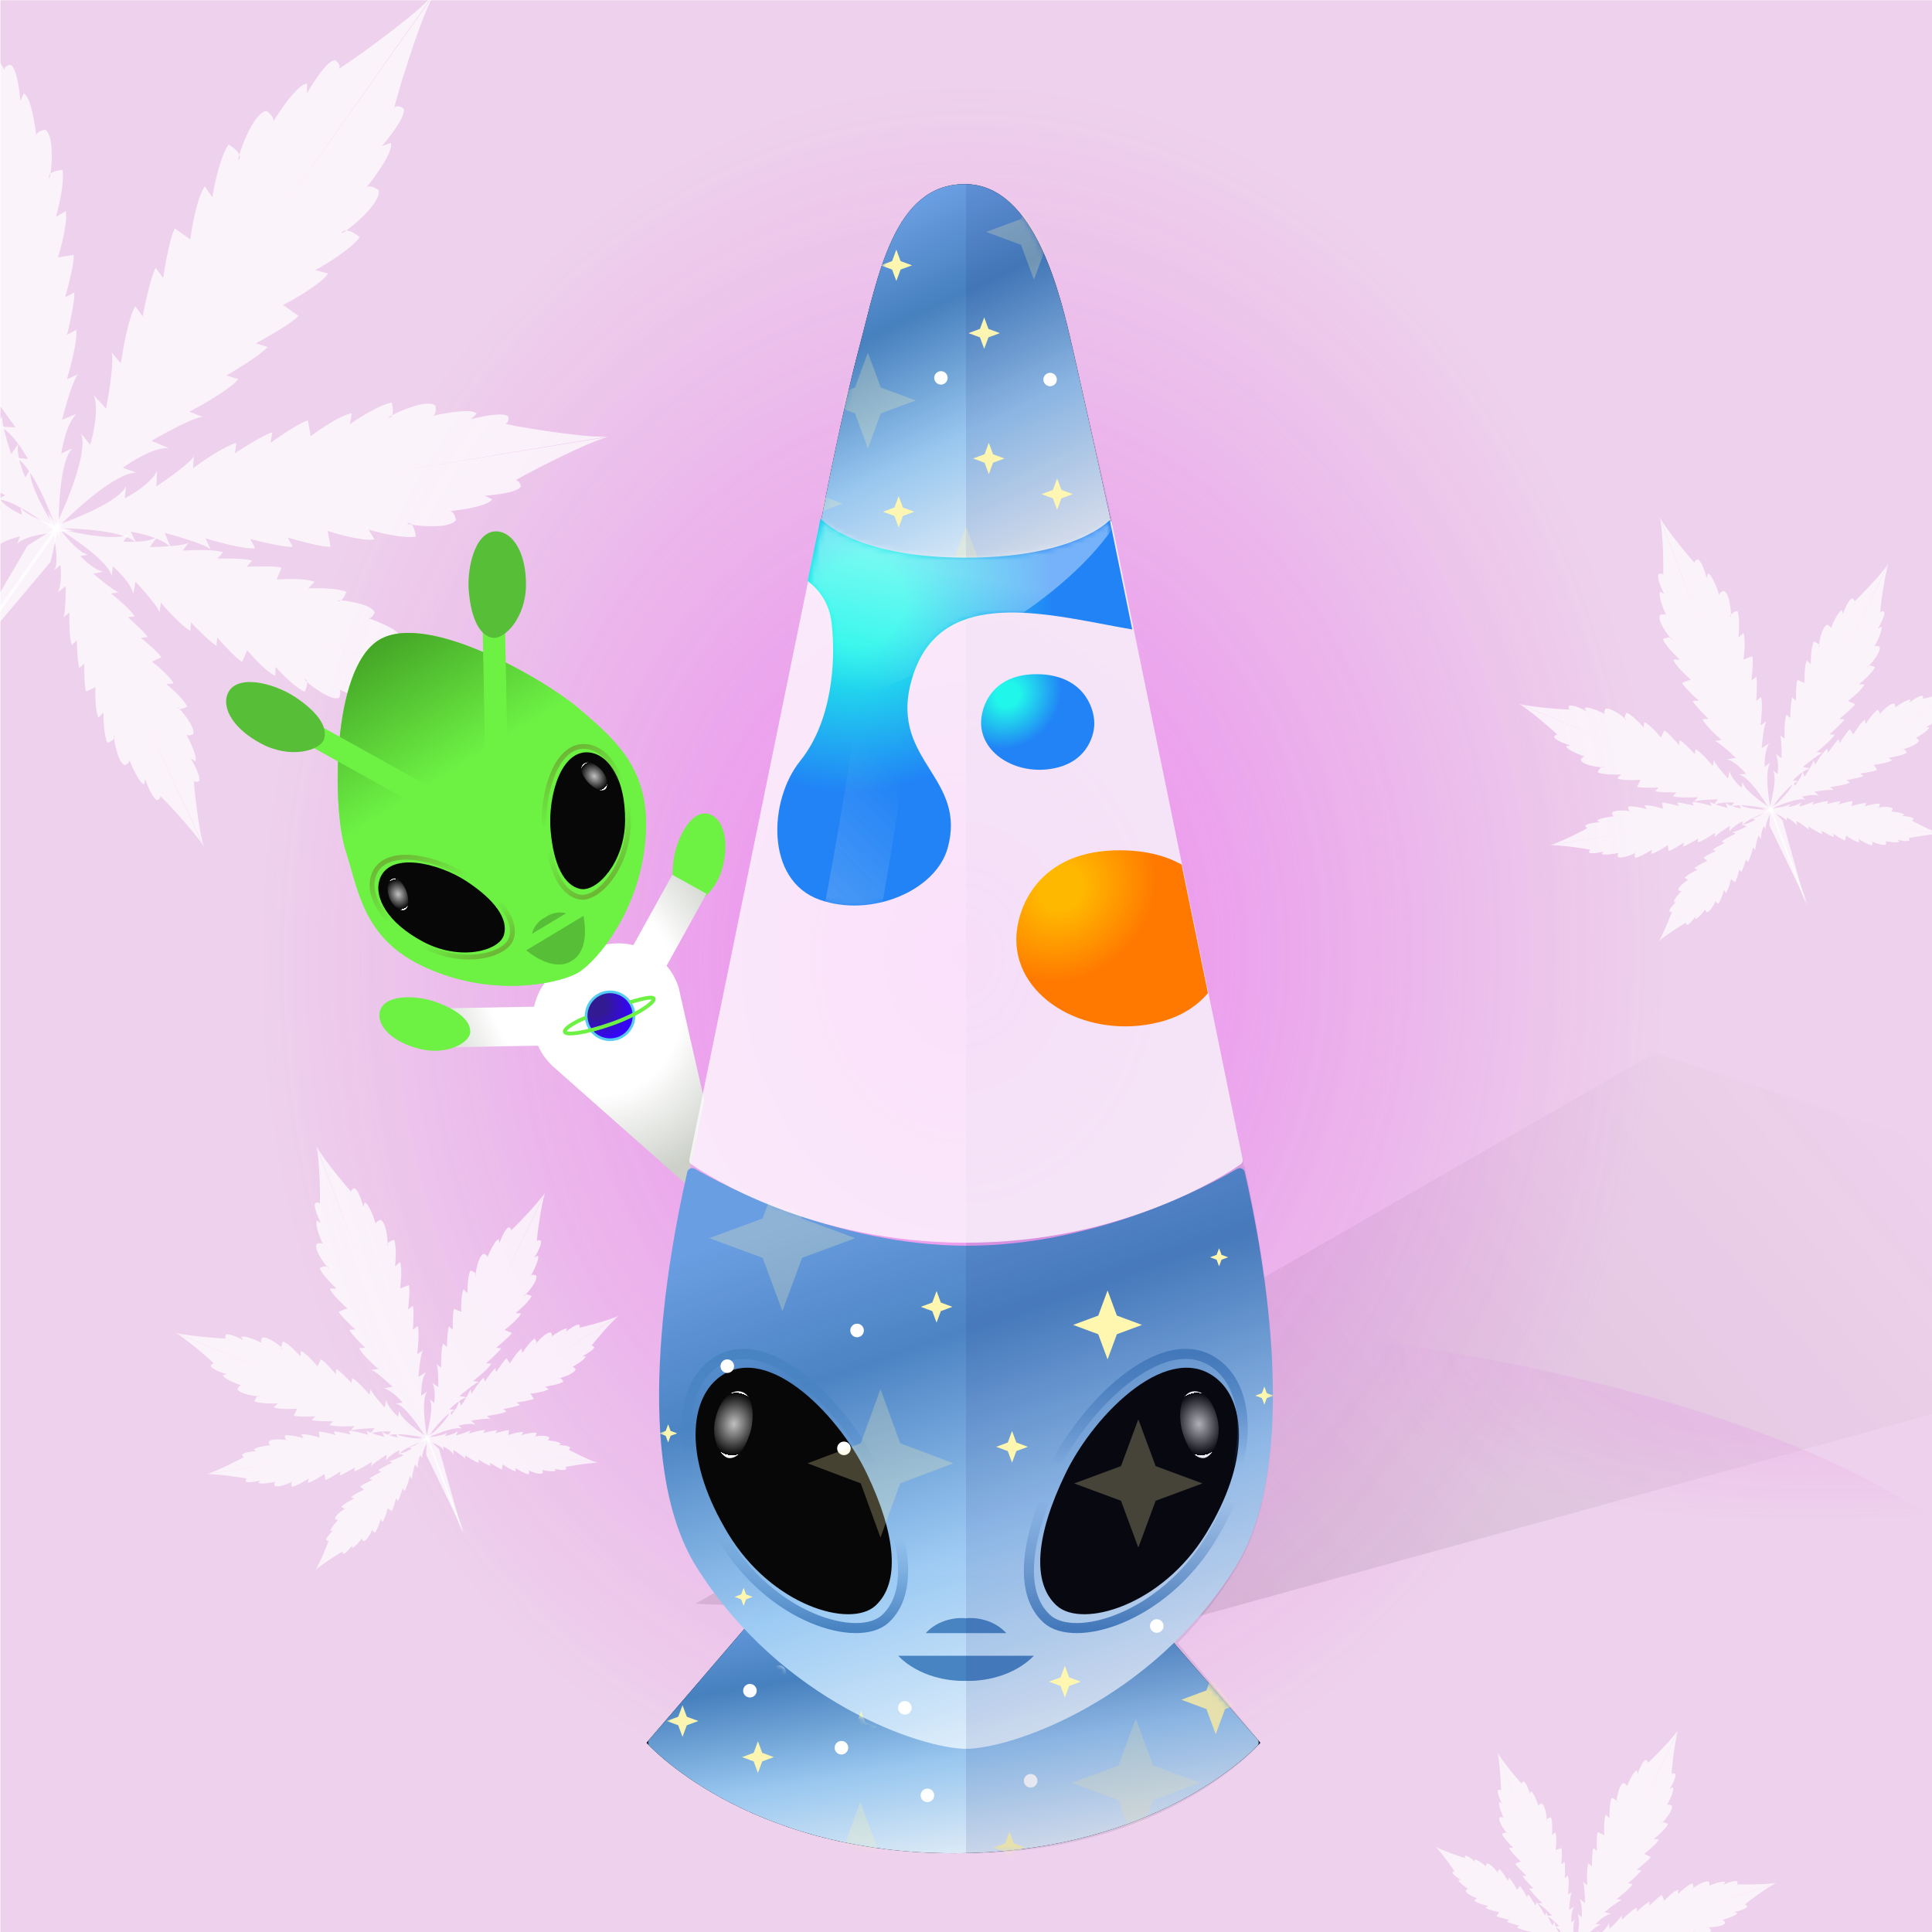 
    <svg width="350" height="350" viewBox="0 0 350 350" fill="none" xmlns="http://www.w3.org/2000/svg">
    
  <g clip-path="url(#clip0_28_269)">
  <rect width="350" height="350" fill="white"/>
  <rect x="0.079" y="0.044" width="350" height="350" fill="#E9C4E7" fill-opacity="0.78"/>
  <path d="M125.979 290.538L299.832 190.751L430.987 233.879L212.56 294.049L125.979 290.538Z" fill="url(#paint0_linear_28_269)" fill-opacity="0.1"/>
  <g opacity="0.45" filter="url(#filter0_f_28_269)">
  <ellipse rx="194.596" ry="66.764" transform="matrix(1 0.002 0.002 -1 176.078 304.638)" fill="url(#paint1_radial_28_269)"/>
  </g>
  <g opacity="0.7" filter="url(#filter1_f_28_269)">
  <ellipse cx="174.396" cy="137.609" rx="196.647" ry="242.448" transform="rotate(0.127 174.396 137.609)" fill="url(#paint2_radial_28_269)"/>
  </g>
  </g>
  <defs>
  <filter id="filter0_f_28_269" x="-23.076" y="233.315" width="398.306" height="142.646" filterUnits="userSpaceOnUse" color-interpolation-filters="sRGB">
  <feFlood flood-opacity="0" result="BackgroundImageFix"/>
  <feBlend mode="normal" in="SourceGraphic" in2="BackgroundImageFix" result="shape"/>
  <feGaussianBlur stdDeviation="2.279" result="effect1_foregroundBlur_28_269"/>
  </filter>
  <filter id="filter1_f_28_269" x="-26.808" y="-109.396" width="402.409" height="494.01" filterUnits="userSpaceOnUse" color-interpolation-filters="sRGB">
  <feFlood flood-opacity="0" result="BackgroundImageFix"/>
  <feBlend mode="normal" in="SourceGraphic" in2="BackgroundImageFix" result="shape"/>
  <feGaussianBlur stdDeviation="2.279" result="effect1_foregroundBlur_28_269"/>
  </filter>
  <linearGradient id="paint0_linear_28_269" x1="194.836" y1="271.638" x2="316.537" y2="167.936" gradientUnits="userSpaceOnUse">
  <stop/>
  <stop offset="1" stop-color="#333333" stop-opacity="0"/>
  </linearGradient>
  <radialGradient id="paint1_radial_28_269" cx="0" cy="0" r="1" gradientUnits="userSpaceOnUse" gradientTransform="translate(194.596 76.624) rotate(99.123) scale(43.977 125.337)">
  <stop stop-color="#F221F7" stop-opacity="0.62"/>
  <stop offset="1" stop-color="#D32EE1" stop-opacity="0"/>
  </radialGradient>
  <radialGradient id="paint2_radial_28_269" cx="0" cy="0" r="1" gradientUnits="userSpaceOnUse" gradientTransform="translate(174.396 173.413) rotate(92.559) scale(157.837 128.153)">
  <stop stop-color="#F221F7" stop-opacity="0.62"/>
  <stop offset="1" stop-color="#D32EE1" stop-opacity="0"/>
  </radialGradient>
  <clipPath id="clip0_28_269">
  <rect width="350" height="350" fill="white"/>
  </clipPath>
  </defs>

    
  <g clip-path="url(#clip0_559_26250)">
  <g style="mix-blend-mode:overlay">
  <path fill-rule="evenodd" clip-rule="evenodd" d="M77.521 261.075C77.561 261.143 77.599 261.21 77.635 261.275L77.477 260.859C76.953 258.25 76.314 253.452 77.384 252.075L76.317 252.837C76.284 251.824 76.412 249.554 77.186 248.574L75.789 249.462C75.909 248.003 76.242 245.083 76.652 244.588C76.4 244.764 75.908 245.098 75.576 245.324C75.743 244.045 75.997 241.231 75.67 240.211L74.8 240.898C74.89 239.744 75.016 237.256 74.803 236.536L73.933 237.223C74.073 236.002 74.295 233.41 74.067 232.81L72.486 233.41C72.65 232.252 72.876 229.672 72.478 228.622L71.566 229.397C71.694 228.276 71.839 225.747 71.403 224.597C71.05 224.697 70.473 224.93 70.231 225.235C70.216 224.105 69.867 221.299 68.897 220.971C68.603 221.083 68.079 221.373 68.075 221.717C67.858 220.97 66.858 217.999 66.048 217.833L65.824 218.633C65.546 217.571 64.826 215.408 64.166 215.258C63.947 215.341 63.536 215.583 63.65 215.883C63.778 216.219 58.34 209.77 57.35 207.65L65.589 229.513L57.304 207.667C57.969 209.91 58.047 218.393 57.92 218.057C57.806 217.757 57.338 217.849 57.119 217.932C56.725 218.482 57.621 220.578 58.118 221.558L57.42 221.107C56.923 221.768 58.146 224.655 58.48 225.358C58.248 225.103 57.663 225.234 57.37 225.345C56.861 226.234 58.462 228.565 59.2 229.42C58.817 229.353 58.23 229.562 57.9 229.721C58.337 230.871 60.123 232.667 60.962 233.421L59.766 233.446C60.164 234.496 62.045 236.276 62.936 237.034L61.355 237.634C61.583 238.234 63.468 240.026 64.383 240.847L63.276 240.909C63.594 241.59 65.339 243.368 66.172 244.173L65.066 244.235C65.498 245.215 67.554 247.152 68.528 247.998C68.129 248.05 67.54 248.126 67.234 248.162C67.87 248.26 70.056 250.223 71.113 251.236L69.479 251.498C70.708 251.719 72.31 253.332 72.958 254.112L71.653 254.249C73.37 254.57 76.077 258.59 77.414 260.889L77.569 261.3C77.553 261.227 77.537 261.152 77.521 261.075ZM59.539 229.671C59.483 229.524 59.359 229.448 59.2 229.42C59.448 229.708 59.599 229.828 59.539 229.671ZM58.548 225.47C58.531 225.427 58.508 225.39 58.48 225.358C58.55 225.506 58.581 225.557 58.548 225.47ZM68.098 221.846C68.082 221.803 68.074 221.76 68.075 221.717C68.12 221.875 68.131 221.933 68.098 221.846ZM70.143 225.647C70.088 225.5 70.13 225.361 70.231 225.235C70.236 225.614 70.203 225.804 70.143 225.647Z" fill="white" fill-opacity="0.75"/>
  <path fill-rule="evenodd" clip-rule="evenodd" d="M76.954 261.159C76.933 261.225 76.913 261.289 76.894 261.351L77.064 260.997C78.399 259.061 81.041 255.693 82.531 255.454L81.429 255.31C82.047 254.658 83.548 253.313 84.615 253.15L83.243 252.894C84.23 252.051 86.26 250.419 86.81 250.349C86.553 250.312 86.055 250.235 85.72 250.183C86.622 249.48 88.538 247.869 88.989 247.041L88.05 246.966C88.828 246.296 90.465 244.814 90.794 244.24L89.855 244.164C90.703 243.482 92.462 241.991 92.707 241.483L91.408 240.939C92.231 240.31 93.985 238.83 94.412 237.942L93.394 237.896C94.173 237.269 95.847 235.773 96.316 234.8C96.047 234.658 95.564 234.468 95.232 234.518C95.933 233.803 97.493 231.846 97.134 231.077C96.892 230.976 96.404 230.852 96.186 231.066C96.529 230.473 97.813 228.034 97.445 227.46L96.812 227.83C97.318 227.004 98.257 225.233 97.967 224.756C97.787 224.68 97.395 224.593 97.273 224.847C97.136 225.131 98.019 217.939 98.774 216.037L89.912 234.337L98.737 216.022C97.715 217.811 92.428 223.159 92.565 222.875C92.687 222.621 92.357 222.407 92.176 222.331C91.601 222.446 90.806 224.277 90.48 225.178L90.356 224.491C89.651 224.616 88.549 227.131 88.302 227.764C88.327 227.47 87.904 227.212 87.663 227.111C86.807 227.371 86.275 229.759 86.168 230.722C85.987 230.457 85.514 230.247 85.221 230.154C84.753 231.127 84.666 233.288 84.681 234.248L83.968 233.568C83.54 234.456 83.518 236.662 83.561 237.653L82.261 237.11C82.017 237.617 81.99 239.833 82.007 240.878L81.323 240.274C81.081 240.884 80.98 243.01 80.96 243.997L80.276 243.393C79.912 244.257 79.893 246.663 79.929 247.758C79.664 247.559 79.273 247.263 79.072 247.108C79.381 247.539 79.421 250.037 79.401 251.285L78.284 250.499C78.862 251.351 78.782 253.291 78.669 254.154L77.822 253.482C78.621 254.68 77.674 258.765 77.008 260.98L76.839 261.329C76.876 261.274 76.914 261.217 76.954 261.159ZM86.208 231.076C86.268 230.952 86.243 230.832 86.168 230.722C86.132 231.046 86.144 231.209 86.208 231.076ZM88.271 227.874C88.289 227.837 88.299 227.8 88.302 227.764C88.25 227.898 88.235 227.948 88.271 227.874ZM96.118 231.16C96.136 231.123 96.159 231.092 96.186 231.066C96.113 231.191 96.083 231.234 96.118 231.16ZM94.921 234.724C94.981 234.6 95.094 234.538 95.232 234.518C94.996 234.758 94.857 234.857 94.921 234.724Z" fill="white" fill-opacity="0.75"/>
  <path fill-rule="evenodd" clip-rule="evenodd" d="M75.841 260.438C75.798 260.426 75.756 260.414 75.716 260.402L75.963 260.437C77.498 260.419 80.294 260.216 80.956 259.509L80.643 260.145C81.22 260.05 82.492 259.731 82.961 259.223L82.614 260.043C83.427 259.819 85.044 259.323 85.279 259.056C85.207 259.205 85.072 259.497 84.982 259.693C85.688 259.465 87.254 259.021 87.868 259.077L87.575 259.602C88.219 259.428 89.615 259.086 90.046 259.116L89.753 259.642C90.43 259.434 91.873 259.031 92.239 259.082L92.074 259.965C92.712 259.752 94.148 259.348 94.788 259.438L94.45 259.994C95.071 259.804 96.488 259.448 97.188 259.546C97.17 259.739 97.102 260.063 96.957 260.222C96.741 260.261 96.637 260.299 96.733 260.313C96.822 260.325 96.896 260.288 96.957 260.222C97.598 260.104 99.227 259.973 99.52 260.437C99.49 260.601 99.384 260.904 99.189 260.945C99.095 260.938 99.06 260.939 99.113 260.947C99.14 260.95 99.165 260.949 99.189 260.945C99.636 260.973 101.431 261.16 101.614 261.56L101.186 261.764C101.819 261.79 103.124 261.921 103.282 262.245C103.26 262.368 103.168 262.607 102.986 262.581C102.781 262.553 107.025 264.718 108.336 264.994L94.88 263.115L108.332 265.02C106.987 264.926 102.186 265.754 102.391 265.783C102.573 265.808 102.573 266.06 102.55 266.183C102.283 266.447 100.996 266.217 100.386 266.069L100.718 266.38C100.399 266.71 98.627 266.399 98.192 266.305C98.171 266.294 98.148 266.286 98.121 266.282C98.068 266.275 98.1 266.285 98.192 266.305C98.362 266.396 98.353 266.713 98.323 266.876C97.876 267.238 96.377 266.67 95.811 266.384C95.777 266.305 95.721 266.249 95.631 266.237C95.535 266.224 95.621 266.288 95.811 266.384C95.891 266.574 95.838 266.901 95.785 267.089C95.085 266.991 93.869 266.268 93.348 265.919L93.467 266.539C92.828 266.45 91.611 265.676 91.082 265.301L90.918 266.184C90.553 266.133 89.328 265.358 88.761 264.977L88.849 265.555C88.428 265.466 87.227 264.763 86.678 264.422L86.766 265.001C86.163 264.886 84.837 264.04 84.249 263.631C84.264 263.842 84.287 264.155 84.3 264.317C84.174 263.999 82.819 263.089 82.128 262.655L82.161 263.528C81.9 262.918 80.807 262.27 80.294 262.022L80.361 262.711C79.988 261.86 77.412 260.909 75.961 260.474L75.709 260.439C75.752 260.439 75.796 260.439 75.841 260.438Z" fill="white" fill-opacity="0.75"/>
  <path fill-rule="evenodd" clip-rule="evenodd" d="M78.061 260.739C78.12 260.775 78.177 260.81 78.233 260.843L77.873 260.692C75.591 260.129 71.376 259.36 70.102 260.17L70.831 259.332C69.936 259.254 67.921 259.244 67.014 259.83L67.87 258.727C66.573 258.751 63.972 258.877 63.513 259.189C63.681 258.991 64.002 258.603 64.219 258.342C63.078 258.414 60.575 258.48 59.689 258.16L60.341 257.48C59.315 257.495 57.106 257.472 56.48 257.261L57.132 256.581C56.045 256.634 53.739 256.685 53.22 256.467L53.831 255.199C52.797 255.274 50.503 255.33 49.594 254.949L50.326 254.239C49.327 254.287 47.081 254.278 46.085 253.861C46.192 253.576 46.427 253.114 46.709 252.93C45.71 252.861 43.244 252.432 43.004 251.618C43.117 251.382 43.4 250.966 43.706 250.98C43.055 250.764 40.476 249.791 40.371 249.118L41.09 248.974C40.164 248.692 38.286 247.991 38.187 247.441C38.271 247.264 38.506 246.939 38.766 247.048C39.057 247.17 33.625 242.374 31.799 241.453L50.806 249.364L31.816 241.416C33.768 242.077 41.272 242.571 40.981 242.449C40.721 242.34 40.826 241.961 40.911 241.784C41.418 241.488 43.227 242.331 44.069 242.789L43.706 242.192C44.316 241.818 46.81 242.97 47.415 243.279C47.2 243.076 47.346 242.602 47.459 242.367C48.272 241.994 50.254 243.427 50.973 244.077C50.933 243.759 51.148 243.287 51.305 243.024C52.301 243.441 53.8 245.001 54.425 245.728L54.508 244.746C55.417 245.127 56.897 246.763 57.523 247.533L58.134 246.265C58.654 246.482 60.144 248.123 60.824 248.916L60.935 248.01C61.521 248.306 63.007 249.83 63.677 250.555L63.788 249.649C64.634 250.054 66.244 251.842 66.943 252.685C67.009 252.36 67.106 251.879 67.154 251.63C67.208 252.158 68.835 254.054 69.678 254.974L69.993 253.645C70.126 254.666 71.472 256.064 72.129 256.636L72.317 255.571C72.515 256.998 75.936 259.427 77.903 260.642L78.258 260.79C78.195 260.774 78.129 260.757 78.061 260.739ZM51.178 244.368C51.051 244.315 50.99 244.209 50.973 244.077C51.215 244.295 51.314 244.425 51.178 244.368ZM47.51 243.341C47.473 243.325 47.441 243.304 47.415 243.279C47.542 243.344 47.586 243.372 47.51 243.341ZM43.819 251.006C43.781 250.99 43.743 250.982 43.706 250.98C43.842 251.026 43.894 251.038 43.819 251.006ZM47.078 252.879C46.951 252.826 46.826 252.854 46.709 252.93C47.045 252.954 47.215 252.936 47.078 252.879Z" fill="white" fill-opacity="0.75"/>
  <path fill-rule="evenodd" clip-rule="evenodd" d="M77.97 260.645C78.025 260.628 78.078 260.612 78.129 260.597L77.817 260.646C75.917 260.659 72.472 260.473 71.698 259.614L72.045 260.394C71.336 260.289 69.781 259.924 69.233 259.305L69.611 260.312C68.618 260.054 66.648 259.477 66.374 259.152C66.453 259.336 66.601 259.693 66.701 259.935C65.841 259.668 63.931 259.155 63.167 259.238L63.496 259.882C62.709 259.681 61.003 259.291 60.467 259.338L60.795 259.982C59.971 259.74 58.21 259.275 57.754 259.347L57.901 260.436C57.124 260.187 55.372 259.721 54.575 259.846L54.957 260.528C54.2 260.307 52.469 259.899 51.596 260.036C51.605 260.274 51.668 260.674 51.838 260.868C52.103 260.912 52.229 260.956 52.11 260.975C51.998 260.993 51.909 260.948 51.838 260.868C51.051 260.737 49.043 260.612 48.65 261.194C48.677 261.396 48.789 261.769 49.028 261.814C49.145 261.805 49.187 261.805 49.121 261.815C49.088 261.821 49.057 261.82 49.028 261.814C48.472 261.861 46.238 262.133 45.984 262.633L46.502 262.876C45.717 262.922 44.092 263.115 43.875 263.52C43.895 263.672 43.993 263.965 44.221 263.93C44.476 263.889 39.081 266.669 37.44 267.042L53.974 264.442L37.444 267.073C39.115 266.925 45.007 267.839 44.752 267.879C44.524 267.915 44.508 268.227 44.528 268.378C44.843 268.7 46.451 268.385 47.216 268.188L46.785 268.58C47.159 268.981 49.372 268.555 49.917 268.428C49.944 268.414 49.974 268.404 50.007 268.399C50.073 268.388 50.032 268.402 49.917 268.428C49.7 268.545 49.692 268.937 49.719 269.139C50.249 269.576 52.141 268.839 52.861 268.471C52.908 268.372 52.981 268.302 53.093 268.285C53.212 268.266 53.103 268.348 52.861 268.471C52.749 268.709 52.794 269.112 52.848 269.343C53.721 269.206 55.273 268.282 55.94 267.837L55.753 268.609C56.55 268.483 58.107 267.497 58.786 267.02L58.933 268.109C59.388 268.038 60.955 267.05 61.681 266.565L61.535 267.283C62.062 267.163 63.595 266.264 64.296 265.83L64.15 266.548C64.904 266.392 66.601 265.313 67.355 264.793C67.323 265.055 67.274 265.443 67.247 265.644C67.424 265.248 69.161 264.089 70.044 263.536L69.948 264.617C70.31 263.856 71.704 263.028 72.356 262.709L72.229 263.564C72.745 262.503 75.993 261.265 77.819 260.692L78.135 260.642C78.082 260.643 78.027 260.644 77.97 260.645Z" fill="white" fill-opacity="0.75"/>
  <path fill-rule="evenodd" clip-rule="evenodd" d="M77.501 260.447C77.459 260.484 77.417 260.52 77.377 260.554L77.645 260.382C79.391 259.6 82.644 258.37 83.734 258.822L83.072 258.267C83.771 258.073 85.364 257.767 86.14 258.097L85.35 257.352C86.379 257.179 88.447 256.894 88.842 257.074C88.689 256.941 88.395 256.683 88.197 256.508C89.106 256.397 91.092 256.079 91.759 255.695L91.174 255.254C91.986 255.115 93.73 254.77 94.204 254.511L93.618 254.07C94.483 253.951 96.311 253.651 96.699 253.402L96.086 252.49C96.91 252.397 98.73 252.102 99.409 251.667L98.758 251.214C99.552 251.104 101.327 250.765 102.071 250.289C101.958 250.08 101.724 249.748 101.482 249.645C102.265 249.443 104.17 248.739 104.277 248.06C104.163 247.891 103.896 247.604 103.656 247.66C104.148 247.393 106.087 246.244 106.101 245.695L105.518 245.688C106.221 245.329 107.634 244.497 107.656 244.048C107.57 243.921 107.352 243.698 107.157 243.823C106.94 243.962 110.742 239.369 112.091 238.371L97.861 247.442L112.073 238.345C110.598 239.155 104.717 240.654 104.935 240.514C105.129 240.39 105.007 240.105 104.922 239.979C104.491 239.819 103.147 240.753 102.529 241.239L102.754 240.714C102.234 240.508 100.381 241.786 99.935 242.121C100.083 241.928 99.919 241.575 99.805 241.406C99.125 241.231 97.705 242.657 97.204 243.277C97.203 243.019 96.985 242.678 96.833 242.493C96.089 242.97 95.064 244.424 94.644 245.091L94.478 244.328C93.799 244.763 92.797 246.274 92.381 246.976L91.768 246.063C91.38 246.312 90.37 247.829 89.913 248.556L89.733 247.856C89.3 248.177 88.282 249.601 87.827 250.273L87.646 249.573C87.019 250.018 85.93 251.669 85.463 252.439C85.378 252.192 85.252 251.826 85.189 251.636C85.2 252.061 84.108 253.8 83.537 254.652L83.151 253.648C83.151 254.474 82.23 255.778 81.769 256.327L81.512 255.513C81.502 256.67 79.046 259.096 77.616 260.347L77.351 260.516C77.4 260.494 77.45 260.471 77.501 260.447ZM97.072 243.537C97.167 243.476 97.204 243.384 97.204 243.277C97.035 243.485 96.97 243.602 97.072 243.537ZM99.865 242.183C99.893 242.165 99.916 242.144 99.935 242.121C99.841 242.191 99.809 242.219 99.865 242.183ZM103.57 247.697C103.598 247.679 103.627 247.667 103.656 247.66C103.553 247.716 103.513 247.733 103.57 247.697ZM101.185 249.659C101.28 249.599 101.382 249.602 101.482 249.645C101.219 249.713 101.083 249.725 101.185 249.659Z" fill="white" fill-opacity="0.75"/>
  <path fill-rule="evenodd" clip-rule="evenodd" d="M78.415 259.462C78.438 259.424 78.462 259.387 78.484 259.351L78.322 259.542C77.161 260.547 74.936 262.249 73.972 262.159L74.628 262.427C74.132 262.739 72.969 263.344 72.281 263.275L73.085 263.658C72.328 264.03 70.789 264.731 70.436 264.687C70.589 264.752 70.883 264.88 71.081 264.968C70.401 265.265 68.936 265.972 68.513 266.421L69.08 266.62C68.483 266.916 67.212 267.587 66.909 267.896L67.477 268.094C66.833 268.388 65.486 269.044 65.246 269.325L65.955 269.876C65.336 270.14 63.993 270.791 63.574 271.282L64.197 271.474C63.606 271.744 62.309 272.417 61.85 272.955C61.992 273.088 62.257 273.285 62.472 273.307C62.659 273.194 62.762 273.153 62.7 273.227C62.641 273.296 62.561 273.317 62.472 273.307C61.914 273.645 60.608 274.627 60.697 275.169C60.828 275.272 61.108 275.428 61.281 275.329C61.347 275.262 61.374 275.24 61.339 275.28C61.322 275.301 61.302 275.317 61.281 275.329C60.965 275.647 59.746 276.978 59.874 277.398L60.33 277.267C59.873 277.706 58.984 278.671 59.081 279.018C59.179 279.095 59.406 279.213 59.526 279.073C59.66 278.916 57.921 283.351 57.123 284.428L65.878 274.173L57.143 284.444C58.087 283.481 62.229 280.916 62.095 281.073C61.975 281.214 62.142 281.402 62.24 281.478C62.616 281.499 63.427 280.473 63.785 279.958L63.742 280.411C64.2 280.446 65.319 279.038 65.582 278.679C65.591 278.656 65.603 278.635 65.621 278.614C65.655 278.574 65.638 278.603 65.582 278.679C65.515 278.86 65.732 279.091 65.864 279.193C66.438 279.167 67.183 277.748 67.417 277.158C67.389 277.077 67.395 276.998 67.454 276.929C67.516 276.855 67.495 276.96 67.417 277.158C67.483 277.354 67.739 277.563 67.904 277.668C68.363 277.131 68.793 275.783 68.951 275.176L69.273 275.719C69.692 275.229 70.09 273.842 70.236 273.21L70.945 273.762C71.184 273.482 71.587 272.09 71.758 271.429L72.076 271.919C72.332 271.574 72.764 270.25 72.949 269.632L73.267 270.123C73.642 269.637 74.073 268.124 74.241 267.428C74.37 267.596 74.561 267.845 74.658 267.975C74.542 267.654 74.952 266.074 75.181 265.291L75.736 265.966C75.526 265.336 75.914 264.126 76.134 263.6L76.54 264.16C76.255 263.277 77.551 260.857 78.348 259.568L78.514 259.374C78.482 259.402 78.449 259.431 78.415 259.462Z" fill="white" fill-opacity="0.75"/>
  <path d="M77.095 260.05L83.879 277.927L79.56 262.575L77.095 260.05Z" fill="white" fill-opacity="0.75"/>
  <path d="M77.358 259.95L84.142 277.827L77.189 263.475L77.358 259.95Z" fill="white" fill-opacity="0.75"/>
  </g>
  <g style="mix-blend-mode:overlay">
  <path fill-rule="evenodd" clip-rule="evenodd" d="M320.88 147.142C320.897 147.219 320.913 147.294 320.928 147.367L320.773 146.956C319.436 144.657 316.729 140.638 315.013 140.316L316.317 140.179C315.67 139.4 314.068 137.786 312.839 137.566L314.472 137.303C313.415 136.291 311.229 134.327 310.594 134.229C310.899 134.193 311.489 134.117 311.887 134.065C310.913 133.219 308.857 131.282 308.425 130.302L309.531 130.24C308.699 129.436 306.954 127.657 306.636 126.977L307.742 126.914C306.828 126.093 304.942 124.301 304.714 123.701L306.295 123.102C305.405 122.343 303.524 120.564 303.125 119.513L304.321 119.489C303.483 118.734 301.696 116.938 301.259 115.788C301.589 115.629 302.176 115.42 302.559 115.488C302.807 115.775 302.958 115.895 302.898 115.738C302.843 115.591 302.718 115.516 302.559 115.488C301.821 114.633 300.221 112.301 300.729 111.413C301.023 111.301 301.608 111.17 301.839 111.426C301.909 111.574 301.94 111.625 301.907 111.538C301.891 111.494 301.867 111.457 301.839 111.426C301.506 110.723 300.283 107.836 300.779 107.175L301.477 107.625C300.98 106.646 300.084 104.55 300.478 104C300.698 103.916 301.165 103.825 301.279 104.125C301.407 104.461 301.329 95.978 300.664 93.734L308.924 115.516L300.709 93.717C301.699 95.837 307.137 102.286 307.009 101.95C306.895 101.65 307.306 101.408 307.526 101.325C308.185 101.475 308.906 103.638 309.183 104.701L309.407 103.9C310.217 104.066 311.217 107.037 311.434 107.784C311.433 107.827 311.441 107.87 311.457 107.914C311.49 108.001 311.48 107.942 311.434 107.784C311.438 107.44 311.962 107.15 312.256 107.039C313.226 107.366 313.575 110.172 313.59 111.302C313.489 111.428 313.447 111.567 313.502 111.714C313.562 111.871 313.595 111.681 313.59 111.302C313.832 110.997 314.409 110.764 314.762 110.664C315.198 111.814 315.053 114.344 314.926 115.464L315.837 114.69C316.236 115.74 316.009 118.319 315.846 119.477L317.426 118.877C317.654 119.478 317.432 122.069 317.292 123.29L318.162 122.603C318.375 123.323 318.249 125.811 318.16 126.966L319.029 126.278C319.356 127.298 319.102 130.112 318.935 131.391C319.267 131.166 319.759 130.831 320.011 130.655C319.601 131.15 319.268 134.07 319.149 135.529L320.545 134.641C319.771 135.621 319.643 137.892 319.676 138.904L320.743 138.142C319.673 139.519 320.312 144.316 320.836 146.925L320.994 147.342C320.958 147.277 320.92 147.21 320.88 147.142Z" fill="white" fill-opacity="0.75"/>
  <path fill-rule="evenodd" clip-rule="evenodd" d="M320.313 147.227C320.273 147.285 320.235 147.341 320.199 147.396L320.367 147.049C321.032 144.834 321.98 140.748 321.182 139.55L322.028 140.222C322.141 139.358 322.221 137.419 321.643 136.567L322.76 137.352C322.78 136.105 322.74 133.607 322.431 133.176C322.632 133.331 323.023 133.626 323.288 133.825C323.252 132.73 323.271 130.324 323.635 129.46L324.319 130.065C324.339 129.078 324.44 126.952 324.682 126.341L325.366 126.946C325.349 125.901 325.376 123.685 325.621 123.177L326.92 123.721C326.877 122.729 326.899 120.523 327.327 119.635L328.04 120.315C328.025 119.356 328.112 117.195 328.58 116.222C328.873 116.314 329.346 116.525 329.527 116.79C329.491 117.114 329.503 117.276 329.567 117.143C329.627 117.019 329.603 116.9 329.527 116.79C329.634 115.826 330.167 113.439 331.022 113.179C331.263 113.28 331.686 113.538 331.661 113.832C331.609 113.965 331.595 114.015 331.63 113.942C331.648 113.905 331.658 113.868 331.661 113.832C331.908 113.199 333.01 110.683 333.715 110.558L333.839 111.246C334.165 110.345 334.96 108.513 335.535 108.399C335.716 108.474 336.046 108.689 335.924 108.943C335.787 109.227 341.074 103.879 342.096 102.09L333.222 120.505L342.134 102.105C341.379 104.006 340.495 111.198 340.632 110.914C340.755 110.66 341.146 110.748 341.326 110.824C341.617 111.301 340.677 113.072 340.171 113.897L340.805 113.527C341.173 114.101 339.888 116.54 339.545 117.133C339.518 117.159 339.495 117.191 339.477 117.228C339.442 117.301 339.473 117.258 339.545 117.133C339.764 116.92 340.252 117.044 340.493 117.145C340.853 117.913 339.292 119.871 338.591 120.585C338.453 120.606 338.341 120.668 338.281 120.792C338.217 120.925 338.355 120.825 338.591 120.585C338.924 120.535 339.407 120.725 339.675 120.868C339.207 121.84 337.532 123.337 336.753 123.964L337.772 124.009C337.344 124.897 335.59 126.378 334.767 127.007L336.066 127.551C335.821 128.058 334.063 129.55 333.214 130.232L334.153 130.307C333.824 130.881 332.187 132.364 331.409 133.033L332.348 133.109C331.898 133.937 329.981 135.548 329.079 136.25C329.415 136.303 329.912 136.379 330.169 136.416C329.619 136.487 327.59 138.118 326.603 138.961L327.975 139.218C326.908 139.381 325.406 140.726 324.788 141.378L325.89 141.521C324.4 141.761 321.757 145.13 320.423 147.066L320.253 147.419C320.272 147.357 320.292 147.293 320.313 147.227Z" fill="white" fill-opacity="0.75"/>
  <path fill-rule="evenodd" clip-rule="evenodd" d="M319.201 146.506C319.158 146.493 319.116 146.481 319.075 146.47L319.324 146.505C320.859 146.486 323.653 146.284 324.315 145.577L324.002 146.213C324.579 146.117 325.851 145.799 326.32 145.291L325.973 146.11C326.786 145.887 328.403 145.39 328.638 145.123C328.566 145.273 328.431 145.564 328.341 145.761C329.047 145.532 330.613 145.089 331.227 145.144L330.934 145.67C331.578 145.495 332.974 145.154 333.405 145.184L333.113 145.709C333.789 145.502 335.232 145.099 335.598 145.15L335.433 146.033C336.072 145.82 337.508 145.416 338.147 145.505L337.809 146.062C338.43 145.872 339.847 145.516 340.547 145.614C340.529 145.807 340.461 146.131 340.316 146.29C340.1 146.329 339.996 146.367 340.092 146.381C340.181 146.393 340.255 146.356 340.316 146.29C340.957 146.172 342.586 146.04 342.879 146.505C342.849 146.669 342.743 146.972 342.548 147.012C342.454 147.006 342.419 147.007 342.472 147.015C342.499 147.018 342.524 147.017 342.548 147.012C342.995 147.041 344.79 147.228 344.974 147.628L344.545 147.832C345.178 147.857 346.483 147.989 346.642 148.313C346.619 148.436 346.528 148.675 346.345 148.649C346.14 148.621 350.384 150.786 351.695 151.062L338.364 149.201L351.691 151.088C350.346 150.993 345.545 151.822 345.75 151.85C345.932 151.876 345.932 152.127 345.91 152.25C345.642 152.515 344.355 152.285 343.745 152.137L344.077 152.448C343.758 152.777 341.986 152.466 341.551 152.372C341.53 152.361 341.507 152.353 341.48 152.35C341.427 152.342 341.46 152.352 341.551 152.372C341.722 152.464 341.712 152.78 341.682 152.944C341.235 153.305 339.736 152.738 339.17 152.452C339.136 152.373 339.08 152.317 338.99 152.304C338.895 152.291 338.98 152.355 339.17 152.452C339.251 152.642 339.198 152.968 339.144 153.156C338.444 153.059 337.228 152.335 336.708 151.986L336.826 152.607C336.187 152.517 334.97 151.744 334.441 151.368L334.277 152.251C333.912 152.2 332.687 151.425 332.12 151.044L332.208 151.623C331.787 151.534 330.586 150.83 330.038 150.49L330.125 151.068C329.522 150.954 328.196 150.107 327.609 149.698C327.624 149.91 327.646 150.223 327.66 150.384C327.534 150.067 326.178 149.156 325.487 148.723L325.52 149.596C325.259 148.985 324.167 148.337 323.653 148.09L323.72 148.778C323.348 147.928 320.773 146.977 319.321 146.542L319.068 146.506C319.111 146.506 319.155 146.506 319.201 146.506Z" fill="white" fill-opacity="0.75"/>
  <path fill-rule="evenodd" clip-rule="evenodd" d="M321.42 146.807C321.488 146.824 321.553 146.841 321.617 146.858L321.262 146.71C319.295 145.494 315.874 143.065 315.676 141.638L315.489 142.703C314.832 142.132 313.485 140.733 313.352 139.712L313.037 141.042C312.194 140.121 310.567 138.225 310.513 137.698C310.466 137.947 310.369 138.428 310.302 138.753C309.603 137.909 307.993 136.121 307.147 135.717L307.036 136.623C306.366 135.898 304.88 134.373 304.295 134.077L304.183 134.984C303.503 134.191 302.013 132.55 301.493 132.332L300.882 133.601C300.256 132.831 298.776 131.195 297.867 130.814L297.784 131.796C297.159 131.068 295.66 129.509 294.664 129.092C294.507 129.355 294.292 129.827 294.332 130.145C294.574 130.363 294.673 130.493 294.537 130.436C294.41 130.383 294.349 130.277 294.332 130.145C293.613 129.495 291.631 128.061 290.819 128.434C290.705 128.67 290.559 129.144 290.774 129.347C290.901 129.412 290.945 129.44 290.87 129.409C290.832 129.393 290.8 129.372 290.774 129.347C290.169 129.037 287.675 127.886 287.065 128.26L287.428 128.857C286.587 128.399 284.777 127.556 284.27 127.852C284.185 128.028 284.08 128.408 284.34 128.517C284.631 128.638 277.127 128.144 275.175 127.484L294.103 135.406L275.157 127.52C276.984 128.442 282.416 133.237 282.125 133.116C281.865 133.007 281.63 133.332 281.545 133.508C281.645 134.058 283.523 134.76 284.449 135.042L283.729 135.185C283.835 135.859 286.414 136.832 287.064 137.048C287.102 137.049 287.14 137.058 287.177 137.073C287.253 137.105 287.201 137.093 287.064 137.048C286.759 137.033 286.476 137.45 286.362 137.685C286.603 138.499 289.069 138.928 290.068 138.998C290.185 138.921 290.31 138.894 290.437 138.947C290.574 139.004 290.404 139.021 290.068 138.998C289.786 139.181 289.551 139.644 289.444 139.928C290.44 140.345 292.686 140.354 293.685 140.307L292.953 141.016C293.862 141.397 296.156 141.341 297.19 141.266L296.579 142.535C297.098 142.752 299.403 142.701 300.491 142.649L299.839 143.328C300.465 143.54 302.674 143.563 303.7 143.548L303.048 144.227C303.934 144.548 306.437 144.482 307.578 144.409C307.361 144.671 307.04 145.058 306.872 145.257C307.331 144.944 309.932 144.819 311.229 144.795L310.373 145.897C311.279 145.311 313.295 145.321 314.19 145.399L313.461 146.237C314.735 145.428 318.949 146.196 321.231 146.76L321.592 146.911C321.536 146.877 321.479 146.843 321.42 146.807Z" fill="white" fill-opacity="0.75"/>
  <path fill-rule="evenodd" clip-rule="evenodd" d="M321.331 146.712C321.387 146.712 321.442 146.711 321.495 146.71L321.18 146.759C319.355 147.332 316.104 148.57 315.588 149.631L315.716 148.777C315.064 149.095 313.67 149.923 313.307 150.685L313.404 149.603C312.52 150.156 310.783 151.316 310.607 151.711C310.634 151.511 310.682 151.123 310.714 150.86C309.96 151.381 308.264 152.46 307.51 152.616L307.655 151.897C306.955 152.332 305.421 153.231 304.895 153.351L305.04 152.632C304.314 153.117 302.748 154.105 302.292 154.177L302.146 153.087C301.467 153.565 299.91 154.551 299.113 154.676L299.3 153.905C298.633 154.35 297.08 155.274 296.207 155.411C296.153 155.179 296.108 154.776 296.221 154.539C295.501 154.906 293.609 155.644 293.078 155.207C293.051 155.005 293.06 154.613 293.277 154.496C292.732 154.623 290.518 155.049 290.144 154.648L290.576 154.255C289.811 154.453 288.202 154.767 287.888 154.446C287.867 154.294 287.884 153.983 288.111 153.947C288.367 153.907 282.475 152.993 280.804 153.141L297.481 150.486L280.799 153.109C282.441 152.737 287.835 149.957 287.58 149.997C287.352 150.033 287.254 149.739 287.234 149.588C287.451 149.183 289.076 148.989 289.861 148.943L289.344 148.7C289.597 148.201 291.831 147.928 292.387 147.882C292.148 147.836 292.037 147.463 292.009 147.261C292.402 146.679 294.411 146.804 295.197 146.935C295.027 146.742 294.964 146.342 294.955 146.103C295.828 145.966 297.56 146.374 298.316 146.595L297.934 145.913C298.731 145.788 300.483 146.255 301.26 146.504L301.113 145.414C301.569 145.342 303.331 145.807 304.155 146.049L303.826 145.405C304.362 145.358 306.069 145.748 306.855 145.949L306.526 145.306C307.29 145.223 309.201 145.735 310.06 146.002C309.961 145.761 309.812 145.403 309.733 145.219C310.007 145.545 311.977 146.122 312.97 146.38L312.592 145.373C313.141 145.991 314.695 146.356 315.404 146.461L315.057 145.681C315.832 146.54 319.279 146.726 321.178 146.714L321.489 146.664C321.438 146.68 321.385 146.696 321.331 146.712ZM295.469 147.042C295.357 147.06 295.268 147.015 295.197 146.935C295.462 146.979 295.588 147.024 295.469 147.042ZM292.481 147.883C292.447 147.888 292.416 147.887 292.387 147.882C292.504 147.872 292.547 147.872 292.481 147.883ZM293.366 154.466C293.333 154.471 293.303 154.482 293.277 154.496C293.392 154.469 293.432 154.456 293.366 154.466ZM296.452 154.352C296.341 154.37 296.267 154.44 296.221 154.539C296.462 154.415 296.572 154.334 296.452 154.352Z" fill="white" fill-opacity="0.75"/>
  <path fill-rule="evenodd" clip-rule="evenodd" d="M320.861 146.514C320.818 146.551 320.777 146.587 320.736 146.622L321.006 146.449C322.752 145.667 326.004 144.437 327.094 144.889L326.431 144.334C327.131 144.14 328.723 143.835 329.5 144.164L328.71 143.419C329.738 143.246 331.806 142.962 332.201 143.141C332.048 143.009 331.754 142.75 331.556 142.575C332.465 142.464 334.451 142.147 335.118 141.763L334.533 141.322C335.346 141.182 337.089 140.838 337.563 140.578L336.977 140.137C337.842 140.018 339.67 139.718 340.058 139.47L339.445 138.557C340.27 138.464 342.089 138.169 342.769 137.734L342.117 137.281C342.911 137.171 344.686 136.833 345.43 136.356C345.317 136.147 345.083 135.816 344.842 135.712C345.624 135.51 347.529 134.807 347.636 134.128C347.522 133.958 347.255 133.671 347.016 133.727C347.507 133.461 349.446 132.311 349.461 131.763L348.877 131.756C349.58 131.396 350.993 130.564 351.015 130.115C350.93 129.988 350.711 129.766 350.517 129.89C350.299 130.029 354.101 125.436 355.45 124.438L341.312 133.45L355.432 124.412C353.957 125.222 348.076 126.721 348.294 126.582C348.488 126.458 348.366 126.173 348.281 126.046C347.85 125.887 346.506 126.82 345.888 127.307L346.114 126.781C345.593 126.576 343.74 127.854 343.294 128.188C343.442 127.996 343.278 127.643 343.165 127.473C342.484 127.298 341.064 128.724 340.563 129.344C340.562 129.087 340.344 128.746 340.192 128.561C339.448 129.038 338.423 130.492 338.004 131.159L337.837 130.395C337.158 130.83 336.156 132.342 335.74 133.043L335.127 132.131C334.739 132.379 333.729 133.896 333.273 134.624L333.092 133.924C332.659 134.244 331.641 135.668 331.186 136.34L331.005 135.641C330.378 136.085 329.289 137.736 328.823 138.506C328.737 138.259 328.611 137.894 328.548 137.704C328.559 138.129 327.467 139.867 326.896 140.719L326.51 139.715C326.51 140.542 325.589 141.846 325.129 142.395L324.871 141.581C324.861 142.738 322.407 145.163 320.977 146.414L320.71 146.583C320.759 146.561 320.809 146.538 320.861 146.514ZM340.431 129.605C340.526 129.544 340.563 129.451 340.563 129.344C340.394 129.553 340.329 129.67 340.431 129.605ZM343.224 128.251C343.253 128.233 343.275 128.212 343.294 128.188C343.2 128.259 343.168 128.287 343.224 128.251ZM346.929 133.765C346.957 133.746 346.986 133.734 347.016 133.727C346.912 133.784 346.873 133.801 346.929 133.765ZM344.544 135.727C344.639 135.666 344.741 135.669 344.842 135.712C344.579 135.78 344.442 135.792 344.544 135.727Z" fill="white" fill-opacity="0.75"/>
  <path fill-rule="evenodd" clip-rule="evenodd" d="M321.774 145.53C321.798 145.492 321.821 145.455 321.844 145.419L321.681 145.611C320.519 146.616 318.295 148.317 317.331 148.228L317.987 148.496C317.492 148.807 316.329 149.413 315.641 149.344L316.444 149.726C315.687 150.099 314.148 150.8 313.796 150.756C313.948 150.821 314.242 150.949 314.441 151.036C313.761 151.333 312.295 152.04 311.872 152.489L312.44 152.688C311.842 152.985 310.571 153.655 310.268 153.964L310.836 154.163C310.192 154.456 308.845 155.112 308.605 155.393L309.314 155.945C308.695 156.209 307.353 156.859 306.934 157.35L307.556 157.543C306.965 157.812 305.669 158.486 305.21 159.023C305.351 159.156 305.617 159.354 305.831 159.376C306.019 159.262 306.122 159.222 306.059 159.295C306 159.364 305.92 159.385 305.831 159.376C305.273 159.713 303.967 160.695 304.056 161.238C304.187 161.34 304.468 161.497 304.64 161.397C304.707 161.33 304.733 161.308 304.698 161.349C304.681 161.369 304.662 161.385 304.64 161.397C304.325 161.716 303.106 163.046 303.234 163.467L303.69 163.336C303.233 163.774 302.344 164.739 302.44 165.086C302.539 165.163 302.765 165.281 302.885 165.141C303.019 164.984 301.28 169.42 300.482 170.496L309.184 160.305L300.503 170.512C301.446 169.549 305.588 166.984 305.454 167.141C305.334 167.282 305.501 167.47 305.6 167.547C305.976 167.567 306.786 166.541 307.144 166.026L307.102 166.479C307.559 166.514 308.679 165.106 308.942 164.747C308.95 164.725 308.963 164.703 308.98 164.683C309.015 164.642 308.997 164.671 308.942 164.747C308.875 164.928 309.092 165.159 309.223 165.261C309.798 165.235 310.542 163.816 310.776 163.226C310.749 163.145 310.754 163.066 310.813 162.997C310.876 162.924 310.855 163.028 310.776 163.226C310.842 163.422 311.098 163.631 311.263 163.737C311.722 163.199 312.152 161.851 312.31 161.244L312.633 161.788C313.052 161.297 313.449 159.91 313.596 159.279L314.304 159.83C314.544 159.55 314.946 158.158 315.118 157.497L315.436 157.988C315.692 157.642 316.124 156.319 316.308 155.7L316.626 156.191C317.002 155.705 317.432 154.192 317.6 153.496C317.73 153.664 317.92 153.913 318.018 154.043C317.901 153.722 318.311 152.142 318.541 151.359L319.095 152.034C318.886 151.404 319.273 150.194 319.493 149.668L319.9 150.228C319.615 149.345 320.91 146.926 321.707 145.637L321.874 145.442C321.842 145.471 321.808 145.5 321.774 145.53Z" fill="white" fill-opacity="0.75"/>
  <path d="M320.454 146.117L327.238 163.994L322.919 148.643L320.454 146.117Z" fill="white" fill-opacity="0.75"/>
  <path d="M320.718 146.017L327.502 163.894L320.548 149.543L320.718 146.017Z" fill="white" fill-opacity="0.75"/>
  </g>
  <g style="mix-blend-mode:overlay">
  <path fill-rule="evenodd" clip-rule="evenodd" d="M9.488 96.539C9.415 96.686 9.342 96.829 9.272 96.968L9.808 96.209C13.693 92.231 21.199 85.464 24.746 85.643L22.257 84.74C23.954 83.485 27.983 81.013 30.519 81.161L27.451 79.849C30.081 78.322 35.449 75.427 36.752 75.536C36.171 75.317 35.053 74.881 34.298 74.585C36.674 73.353 41.773 70.449 43.157 68.687L41.015 68.03C43.091 66.814 47.491 64.079 48.487 62.865L46.346 62.208C48.591 60.998 53.275 58.303 54.05 57.207L51.27 55.242C53.434 54.146 58.102 51.474 59.458 49.556L57.12 48.931C59.18 47.818 63.672 45.068 65.157 42.966C64.595 42.489 63.555 41.787 62.766 41.738C64.682 40.375 69.1 36.46 68.585 34.429C68.069 34.065 66.99 33.52 66.396 33.922C67.435 32.67 71.413 27.457 70.798 25.89L69.18 26.459C70.691 24.73 73.595 20.949 73.121 19.655C72.734 19.382 71.865 18.973 71.478 19.521C71.044 20.135 76.055 3.291 78.585 -0.897L50.197 39.085L78.506 -0.954C75.403 2.83 60.965 13.011 61.399 12.397C61.787 11.849 61.111 11.166 60.725 10.893C59.346 10.878 56.751 14.878 55.626 16.879L55.622 15.164C53.941 15.107 50.353 20.597 49.52 21.994C49.701 21.3 48.828 20.465 48.312 20.101C46.226 20.293 44.009 25.764 43.364 28.026C43.055 27.297 42.046 26.552 41.408 26.181C39.923 28.283 38.83 33.435 38.468 35.748L37.099 33.753C35.743 35.672 34.783 40.963 34.472 43.369L31.692 41.404C30.917 42.501 29.94 47.815 29.549 50.336L28.214 48.536C27.403 49.881 26.293 54.942 25.84 57.304L24.505 55.505C23.307 57.398 22.271 63.173 21.903 65.824C21.372 65.211 20.588 64.302 20.187 63.828C20.725 65.02 19.787 71.046 19.226 74.035L16.965 71.581C17.951 73.922 16.965 78.545 16.349 80.564L14.667 78.519C16.021 81.805 12.139 91.153 9.687 96.139L9.156 96.886C9.263 96.774 9.374 96.658 9.488 96.539ZM43.311 28.896C43.501 28.628 43.493 28.328 43.364 28.026C43.147 28.786 43.108 29.183 43.311 28.896ZM49.404 22.242C49.46 22.163 49.498 22.08 49.52 21.994C49.345 22.289 49.291 22.401 49.404 22.242ZM66.201 34.115C66.258 34.035 66.323 33.972 66.396 33.922C66.177 34.186 66.089 34.274 66.201 34.115ZM61.962 42.079C62.152 41.81 62.437 41.718 62.766 41.738C62.121 42.196 61.759 42.366 61.962 42.079Z" fill="white" fill-opacity="0.75"/>
  <path fill-rule="evenodd" clip-rule="evenodd" d="M8.713 95.678C8.578 95.722 8.446 95.764 8.319 95.804L9.109 95.674C13.903 95.639 22.606 96.12 24.669 98.359L23.693 96.325C25.494 96.597 29.462 97.546 30.924 99.159L29.842 96.533C32.38 97.204 37.424 98.707 38.156 99.555C37.933 99.075 37.513 98.143 37.231 97.513C39.433 98.207 44.318 99.542 46.235 99.324L45.322 97.645C47.331 98.168 51.686 99.184 53.033 99.06L52.121 97.381C54.23 98.01 58.734 99.22 59.874 99.032L59.364 96.19C61.355 96.838 65.835 98.052 67.83 97.724L66.778 95.946C68.715 96.522 73.135 97.583 75.32 97.224C75.266 96.601 75.055 95.558 74.601 95.054C76.602 95.395 81.684 95.717 82.601 94.197C82.506 93.67 82.177 92.697 81.569 92.579C82.965 92.458 88.566 91.743 89.14 90.439L87.804 89.805C89.779 89.684 93.853 89.177 94.348 88.12C94.277 87.725 93.993 86.958 93.423 87.052C92.785 87.157 106.078 80.131 110.17 79.157L68.612 85.9L110.156 79.076C105.959 79.465 90.938 76.852 91.576 76.746C92.146 76.653 92.147 75.84 92.077 75.445C91.242 74.606 87.225 75.43 85.321 75.946L86.359 74.922C85.364 73.876 79.835 74.992 78.477 75.323C79.009 75.018 78.981 73.995 78.886 73.468C77.493 72.328 72.814 74.256 71.046 75.216C71.299 74.596 71.134 73.545 70.968 72.941C68.783 73.3 64.986 75.713 63.361 76.875L63.733 74.862C61.739 75.19 57.938 77.766 56.287 79.014L55.777 76.171C54.637 76.358 50.813 78.938 49.043 80.205L49.319 78.33C48.006 78.644 44.254 80.992 42.542 82.127L42.817 80.253C40.934 80.66 36.794 83.479 34.959 84.838C35.006 84.153 35.078 83.14 35.12 82.617C34.726 83.65 30.494 86.678 28.335 88.122L28.441 85.3C27.624 87.288 24.213 89.451 22.61 90.283L22.822 88.053C21.656 90.826 13.606 94.062 9.077 95.559L8.298 95.686C8.432 95.683 8.57 95.68 8.713 95.678ZM70.485 75.703C70.764 75.657 70.941 75.474 71.046 75.216C70.452 75.539 70.187 75.752 70.485 75.703ZM78.255 75.401C78.338 75.387 78.412 75.361 78.477 75.323C78.191 75.393 78.09 75.428 78.255 75.401ZM81.333 92.577C81.416 92.563 81.494 92.565 81.569 92.579C81.275 92.605 81.167 92.604 81.333 92.577ZM73.903 94.774C74.182 94.728 74.412 94.845 74.601 95.054C73.928 94.94 73.604 94.823 73.903 94.774Z" fill="white" fill-opacity="0.75"/>
  <path fill-rule="evenodd" clip-rule="evenodd" d="M8.715 92.94C8.689 92.853 8.663 92.767 8.638 92.685L8.853 93.147C10.588 95.723 14.034 100.213 15.979 100.497L14.542 100.72C15.346 101.584 17.302 103.359 18.693 103.552L16.904 103.934C18.189 105.046 20.832 107.195 21.55 107.276C21.214 107.333 20.566 107.449 20.128 107.529C21.303 108.453 23.799 110.578 24.385 111.683L23.161 111.81C24.174 112.693 26.306 114.651 26.734 115.417L25.509 115.544C26.615 116.443 28.906 118.409 29.224 119.088L27.53 119.856C28.602 120.684 30.886 122.636 31.442 123.824L30.114 123.912C31.129 124.737 33.31 126.714 33.919 128.014C33.569 128.213 32.939 128.482 32.505 128.424C32.199 128.106 32.018 127.975 32.101 128.153C32.179 128.319 32.325 128.4 32.505 128.424C33.418 129.37 35.45 131.971 34.98 133.018C34.665 133.161 34.029 133.341 33.744 133.058C33.65 132.892 33.61 132.834 33.656 132.933C33.679 132.982 33.709 133.024 33.744 133.058C34.19 133.85 35.861 137.108 35.381 137.893L34.555 137.41C35.214 138.511 36.436 140.877 36.057 141.528C35.822 141.635 35.311 141.764 35.153 141.424C34.974 141.044 35.974 150.793 36.956 153.339L25.309 128.467L36.907 153.362C35.577 150.974 28.833 143.829 29.011 144.209C29.17 144.549 28.739 144.847 28.504 144.953C27.754 144.814 26.72 142.363 26.297 141.155L26.134 142.086C25.215 141.936 23.783 138.569 23.461 137.721C23.457 137.673 23.444 137.623 23.421 137.574C23.375 137.476 23.393 137.543 23.461 137.721C23.494 138.118 22.942 138.477 22.627 138.62C21.513 138.291 20.822 135.082 20.684 133.785C20.782 133.634 20.815 133.472 20.737 133.306C20.654 133.128 20.638 133.349 20.684 133.785C20.448 134.147 19.83 134.443 19.449 134.576C18.84 133.275 18.729 130.36 18.75 129.065L17.819 130.001C17.263 128.814 17.238 125.837 17.295 124.497L15.601 125.265C15.283 124.587 15.251 121.596 15.275 120.185L14.382 121.019C14.067 120.202 13.939 117.334 13.914 116.003L13.021 116.836C12.548 115.68 12.527 112.433 12.576 110.954C12.23 111.229 11.719 111.638 11.457 111.853C11.861 111.263 11.917 107.891 11.892 106.207L10.434 107.297C11.189 106.132 11.088 103.515 10.942 102.353L9.837 103.282C10.88 101.644 9.652 96.158 8.787 93.186L8.568 92.716C8.615 92.789 8.664 92.864 8.715 92.94Z" fill="white" fill-opacity="0.75"/>
  <path fill-rule="evenodd" clip-rule="evenodd" d="M10.661 97.054C10.707 97.189 10.751 97.321 10.793 97.448L10.651 96.669C10.551 91.9 10.915 83.234 13.139 81.21L11.108 82.153C11.358 80.364 12.258 76.428 13.859 74.994L11.234 76.035C11.875 73.519 13.316 68.519 14.159 67.802C13.68 68.017 12.748 68.422 12.119 68.695C12.787 66.512 14.063 61.668 13.818 59.757L12.143 60.643C12.642 58.65 13.604 54.33 13.461 52.987L11.786 53.872C12.389 51.782 13.545 47.315 13.341 46.178L10.491 46.647C11.115 44.674 12.275 40.232 11.919 38.242L10.146 39.265C10.699 37.345 11.706 32.96 11.315 30.78C10.69 30.826 9.645 31.021 9.145 31.466C9.039 32.134 8.926 32.455 8.873 32.157C8.823 31.879 8.936 31.651 9.145 31.466C9.46 29.479 9.715 24.425 8.176 23.492C7.647 23.579 6.674 23.894 6.563 24.497C6.593 24.79 6.594 24.897 6.564 24.733C6.549 24.65 6.55 24.571 6.563 24.497C6.423 23.106 5.628 17.522 4.311 16.933L3.692 18.254C3.543 16.287 2.978 12.225 1.909 11.718C1.514 11.783 0.747 12.056 0.849 12.624C0.963 13.261 -6.513 -0.026 -7.547 -4.112L-0.146 37.15L-7.629 -4.099C-7.181 0.084 -9.367 14.96 -9.481 14.323C-9.583 13.754 -10.4 13.742 -10.796 13.807C-11.627 14.627 -10.746 18.636 -10.201 20.539L-11.245 19.491C-12.281 20.467 -11.086 25.986 -10.735 27.342C-10.696 27.407 -10.669 27.481 -10.654 27.564C-10.624 27.729 -10.661 27.628 -10.735 27.342C-11.049 26.808 -12.076 26.822 -12.605 26.909C-13.731 28.281 -11.731 32.964 -10.742 34.736C-10.482 34.844 -10.295 35.023 -10.245 35.301C-10.192 35.599 -10.41 35.332 -10.742 34.736C-11.369 34.477 -12.422 34.626 -13.028 34.783C-12.637 36.963 -10.161 40.775 -8.972 42.409L-10.999 42.01C-10.643 44 -8.002 47.818 -6.727 49.478L-9.577 49.947C-9.373 51.084 -6.729 54.925 -5.432 56.704L-7.32 56.404C-6.987 57.716 -4.576 61.482 -3.412 63.201L-5.3 62.901C-4.865 64.781 -1.977 68.94 -0.587 70.784C-1.275 70.728 -2.294 70.644 -2.82 70.594C-1.777 71.001 1.323 75.254 2.803 77.422L-0.034 77.278C1.975 78.119 4.194 81.542 5.052 83.149L2.808 82.908C5.607 84.105 8.964 92.146 10.532 96.677L10.674 97.468C10.669 97.334 10.665 97.196 10.661 97.054Z" fill="white" fill-opacity="0.75"/>
  <path fill-rule="evenodd" clip-rule="evenodd" d="M10.724 96.791C10.812 96.863 10.898 96.933 10.981 97.002L10.552 96.535C8.424 93.334 4.919 87.28 5.531 84.95L4.581 86.462C3.974 85.138 2.875 82.074 3.326 80.413L2.02 82.246C1.361 80.259 0.164 76.241 0.417 75.393C0.19 75.744 -0.258 76.418 -0.561 76.873C-1.057 75.102 -2.298 71.261 -3.288 70.066L-4.025 71.385C-4.553 69.816 -5.778 66.465 -6.453 65.613L-7.191 66.933C-7.691 65.252 -8.849 61.719 -9.477 61.033L-11.18 62.572C-11.615 60.962 -12.76 57.444 -13.859 56.242L-14.602 57.697C-15.062 56.155 -16.284 52.741 -17.488 51.425C-17.886 51.724 -18.5 52.304 -18.642 52.821C-18.424 53.321 -18.361 53.588 -18.525 53.408C-18.679 53.24 -18.702 53.036 -18.642 52.821C-19.291 51.334 -21.304 47.787 -22.737 47.812C-23.053 48.097 -23.568 48.728 -23.381 49.186C-23.234 49.372 -23.188 49.445 -23.279 49.345C-23.324 49.295 -23.358 49.242 -23.381 49.186C-24.076 48.3 -27.021 44.841 -28.157 45.004L-28 46.168C-28.95 44.893 -31.083 42.372 -32.017 42.485C-32.253 42.699 -32.648 43.212 -32.334 43.555C-31.982 43.94 -42.725 38.102 -45.183 35.765L-22.211 60.87L-45.232 35.809C-43.125 38.463 -38.156 49.519 -38.508 49.134C-38.822 48.791 -39.373 49.133 -39.61 49.347C-39.811 50.26 -37.489 52.61 -36.302 53.671L-37.453 53.405C-37.724 54.513 -34.539 57.755 -33.718 58.528C-33.664 58.556 -33.614 58.594 -33.568 58.644C-33.477 58.743 -33.545 58.69 -33.718 58.528C-34.159 58.299 -34.84 58.748 -35.156 59.034C-35.316 60.449 -31.954 62.778 -30.527 63.561C-30.306 63.523 -30.104 63.564 -29.95 63.732C-29.786 63.912 -30.047 63.824 -30.527 63.561C-31.058 63.653 -31.698 64.205 -32.035 64.571C-30.831 65.887 -27.528 67.42 -26.026 68.022L-27.554 68.619C-26.456 69.82 -23.04 71.287 -21.47 71.87L-23.173 73.409C-22.545 74.096 -19.116 75.576 -17.48 76.231L-18.872 76.836C-18.082 77.585 -14.843 79.115 -13.321 79.786L-14.713 80.39C-13.61 81.483 -9.88 83.075 -8.154 83.735C-8.638 83.992 -9.356 84.37 -9.73 84.562C-8.856 84.392 -4.945 85.958 -3.018 86.799L-4.977 87.916C-3.271 87.628 -0.307 89.007 0.961 89.732L-0.643 90.529C1.747 90.145 7.47 94.18 10.476 96.591L10.91 97.066C10.85 96.977 10.787 96.885 10.724 96.791Z" fill="white" fill-opacity="0.75"/>
  <path fill-rule="evenodd" clip-rule="evenodd" d="M10.542 95.761C10.431 95.733 10.324 95.704 10.22 95.677L10.815 95.928C14.091 97.958 19.802 102.005 20.238 104.385L20.453 102.607C21.561 103.56 23.849 105.894 24.147 107.599L24.547 105.379C25.983 106.915 28.764 110.079 28.895 110.959C28.952 110.543 29.069 109.74 29.149 109.197C30.347 110.605 33.093 113.589 34.491 114.264L34.596 112.751C35.737 113.961 38.26 116.504 39.23 116.998L39.335 115.485C40.499 116.808 43.039 119.546 43.896 119.909L44.778 117.79C45.852 119.075 48.374 121.805 49.873 122.44L49.926 120.801C50.995 122.015 53.543 124.617 55.185 125.313C55.417 124.873 55.725 124.085 55.634 123.554C56.848 124.638 60.165 127.03 61.446 126.406C61.61 126.013 61.806 125.222 61.444 124.882C62.446 125.399 66.565 127.319 67.519 126.693L66.884 125.697C68.28 126.462 71.271 127.866 72.064 127.372C72.187 127.077 72.325 126.443 71.897 126.262C71.417 126.059 83.497 127.053 86.702 128.153L55.59 114.9L86.728 128.093C83.704 126.556 74.616 118.377 75.095 118.581C75.524 118.762 75.876 118.219 75.998 117.924C75.793 117.006 72.704 115.837 71.186 115.367L72.335 115.127C72.11 114.002 67.867 112.38 66.799 112.02C67.293 112.044 67.716 111.348 67.88 110.955C67.425 109.596 63.409 108.882 61.791 108.767C62.231 108.461 62.573 107.687 62.721 107.212C61.08 106.517 57.453 106.505 55.846 106.586L56.969 105.399C55.47 104.765 51.771 104.86 50.109 104.987L50.991 102.868C50.135 102.505 46.418 102.593 44.666 102.682L45.664 101.547C44.635 101.194 41.068 101.158 39.413 101.184L40.41 100.049C38.953 99.515 34.918 99.627 33.083 99.75C33.411 99.313 33.897 98.666 34.152 98.334C33.437 98.856 29.25 99.069 27.157 99.11L28.449 97.268C27.033 98.248 23.779 98.233 22.328 98.104L23.436 96.704C21.445 98.058 14.571 96.776 10.842 95.838L10.257 95.588C10.349 95.644 10.444 95.701 10.542 95.761ZM61.199 108.853C61.408 108.941 61.608 108.895 61.791 108.767C61.247 108.728 60.974 108.758 61.199 108.853ZM66.615 111.977C66.677 112.004 66.739 112.017 66.799 112.02C66.575 111.944 66.491 111.925 66.615 111.977ZM61.284 124.78C61.346 124.806 61.399 124.841 61.444 124.882C61.233 124.774 61.16 124.727 61.284 124.78ZM55.28 123.068C55.489 123.157 55.596 123.333 55.634 123.554C55.226 123.19 55.055 122.973 55.28 123.068Z" fill="white" fill-opacity="0.75"/>
  <path fill-rule="evenodd" clip-rule="evenodd" d="M13.239 96.139C13.332 96.134 13.421 96.13 13.508 96.126L12.997 96.077C9.989 95.302 4.61 93.552 3.693 91.815L3.962 93.243C2.88 92.773 0.553 91.522 -0.092 90.275L0.144 92.09C-1.333 91.249 -4.241 89.475 -4.556 88.826C-4.498 89.161 -4.391 89.811 -4.32 90.25C-5.583 89.451 -8.42 87.807 -9.657 87.624L-9.368 88.82C-10.539 88.16 -13.097 86.803 -13.961 86.656L-13.672 87.853C-14.888 87.11 -17.506 85.608 -18.252 85.534L-18.411 87.388C-19.549 86.653 -22.152 85.152 -23.457 85.023L-23.097 86.305C-24.214 85.624 -26.805 84.228 -28.234 84.088C-28.305 84.484 -28.348 85.168 -28.148 85.557C-27.746 85.74 -27.562 85.867 -27.758 85.847C-27.94 85.829 -28.065 85.719 -28.148 85.557C-29.345 85.012 -32.475 83.965 -33.305 84.758C-33.334 85.102 -33.291 85.762 -32.93 85.936C-32.742 85.969 -32.675 85.988 -32.783 85.977C-32.837 85.972 -32.886 85.958 -32.93 85.936C-33.825 85.779 -37.455 85.292 -38.034 86.007L-37.303 86.624C-38.561 86.37 -41.199 86.008 -41.687 86.583C-41.709 86.84 -41.66 87.364 -41.287 87.401C-40.869 87.442 -50.392 89.753 -53.12 89.678L-26.011 92.333L-53.125 89.731C-50.43 90.188 -41.444 94.16 -41.862 94.119C-42.235 94.082 -42.372 94.588 -42.394 94.845C-42.012 95.506 -39.357 95.662 -38.077 95.658L-38.9 96.123C-38.452 96.938 -34.8 97.165 -33.894 97.185C-33.846 97.173 -33.796 97.168 -33.742 97.174C-33.633 97.184 -33.703 97.189 -33.894 97.185C-34.279 97.287 -34.433 97.927 -34.462 98.271C-33.781 99.212 -30.525 98.792 -29.256 98.489C-29.147 98.346 -29.005 98.262 -28.823 98.279C-28.627 98.299 -28.829 98.387 -29.256 98.489C-29.518 98.833 -29.592 99.514 -29.59 99.917C-28.16 100.058 -25.375 99.189 -24.162 98.737L-24.733 99.927C-23.428 100.055 -20.614 99.085 -19.37 98.584L-19.529 100.437C-18.783 100.511 -15.953 99.543 -14.631 99.049L-15.119 100.169C-14.243 100.193 -11.498 99.357 -10.234 98.936L-10.722 100.056C-9.474 100.116 -6.406 99.052 -5.028 98.512C-5.172 98.93 -5.387 99.548 -5.502 99.867C-5.081 99.29 -1.92 98.111 -0.325 97.572L-0.866 99.31C-0.02 98.21 2.481 97.432 3.625 97.181L3.118 98.533C4.313 97.004 9.892 96.331 12.983 96.153L13.501 96.204C13.416 96.183 13.329 96.162 13.239 96.139Z" fill="white" fill-opacity="0.75"/>
  <path d="M10.77 94.602L-12.313 127.263L9.181 101.767L10.77 94.602Z" fill="white" fill-opacity="0.75"/>
  <path d="M11.234 94.93L-11.85 127.591L5.011 98.819L11.234 94.93Z" fill="white" fill-opacity="0.75"/>
  </g>
  <g style="mix-blend-mode:overlay">
  <path fill-rule="evenodd" clip-rule="evenodd" d="M285.113 353.669C285.096 353.728 285.079 353.785 285.063 353.84L285.209 353.528C286.382 351.819 288.718 348.855 290.07 348.705L289.064 348.523C289.613 347.955 290.951 346.794 291.919 346.694L290.665 346.395C291.545 345.67 293.358 344.271 293.857 344.232C293.622 344.186 293.168 344.093 292.862 344.029C293.668 343.429 295.378 342.043 295.771 341.306L294.914 341.194C295.608 340.617 297.067 339.336 297.354 338.826L296.498 338.714C297.256 338.129 298.826 336.846 299.037 336.393L297.844 335.835C298.58 335.297 300.145 334.024 300.516 333.231L299.588 333.142C300.283 332.605 301.776 331.313 302.182 330.444C301.935 330.302 301.491 330.105 301.189 330.135C301.813 329.514 303.192 327.795 302.848 327.075C302.627 326.972 302.18 326.836 301.985 327.021C302.285 326.494 303.403 324.322 303.056 323.779L302.487 324.089C302.93 323.357 303.748 321.78 303.474 321.33C303.308 321.252 302.95 321.154 302.844 321.38C302.726 321.634 303.378 315.093 304.026 313.389L296.193 330.044L303.991 313.373C303.098 314.962 298.399 319.611 298.517 319.357C298.623 319.131 298.318 318.919 298.153 318.842C297.631 318.92 296.946 320.559 296.668 321.368L296.541 320.734C295.902 320.815 294.952 323.066 294.74 323.634C294.757 323.366 294.367 323.11 294.145 323.007C293.372 323.205 292.938 325.365 292.861 326.242C292.69 325.991 292.255 325.776 291.987 325.678C291.581 326.547 291.547 328.52 291.581 329.399L290.918 328.744C290.547 329.537 290.573 331.554 290.633 332.464L289.439 331.906C289.228 332.359 289.25 334.386 289.287 335.342L288.652 334.758C288.444 335.305 288.397 337.246 288.4 338.148L287.764 337.563C287.451 338.337 287.484 340.538 287.54 341.542C287.295 341.347 286.932 341.059 286.746 340.908C287.037 341.316 287.126 343.604 287.134 344.745L286.1 343.974C286.644 344.78 286.612 346.552 286.528 347.337L285.743 346.682C286.495 347.817 285.717 351.515 285.158 353.51L285.014 353.817C285.045 353.769 285.079 353.72 285.113 353.669ZM292.905 326.567C292.957 326.456 292.932 326.346 292.861 326.242C292.835 326.536 292.849 326.686 292.905 326.567ZM294.715 323.733C294.73 323.7 294.738 323.667 294.74 323.634C294.696 323.754 294.684 323.799 294.715 323.733ZM301.926 327.104C301.941 327.071 301.961 327.044 301.985 327.021C301.922 327.132 301.895 327.17 301.926 327.104ZM300.911 330.31C300.963 330.2 301.064 330.148 301.189 330.135C300.98 330.344 300.856 330.429 300.911 330.31Z" fill="white" fill-opacity="0.75"/>
  <path fill-rule="evenodd" clip-rule="evenodd" d="M284.758 353.397C284.71 353.421 284.663 353.445 284.618 353.467L284.907 353.371C286.714 353.066 290.032 352.714 290.975 353.417L290.458 352.723C291.157 352.714 292.724 352.824 293.395 353.332L292.793 352.425C293.8 352.519 295.814 352.768 296.152 353.037C296.033 352.873 295.806 352.554 295.653 352.338C296.535 352.461 298.476 352.657 299.184 352.46L298.716 351.894C299.513 351.965 301.23 352.076 301.73 351.948L301.262 351.382C302.104 351.486 303.892 351.659 304.309 351.521L303.908 350.499C304.706 350.618 306.486 350.794 307.215 350.551L306.687 349.957C307.46 350.052 309.206 350.176 310.004 349.91C309.938 349.683 309.782 349.309 309.573 349.15C310.353 349.154 312.295 348.964 312.529 348.346C312.455 348.156 312.259 347.816 312.021 347.81C312.538 347.68 314.599 347.073 314.72 346.556L314.17 346.403C314.906 346.237 316.406 345.801 316.515 345.38C316.459 345.238 316.296 344.972 316.087 345.041C315.854 345.119 320.354 341.708 321.826 341.098L306.658 346.121L321.815 341.069C320.26 341.468 314.4 341.416 314.633 341.339C314.842 341.269 314.782 340.968 314.726 340.826C314.35 340.567 312.895 341.116 312.214 341.424L312.531 340.981C312.078 340.655 310.074 341.405 309.586 341.61C309.764 341.465 309.679 341.088 309.604 340.898C308.995 340.561 307.371 341.56 306.774 342.023C306.824 341.778 306.685 341.399 306.578 341.186C305.78 341.452 304.524 342.577 303.996 343.106L303.989 342.338C303.26 342.581 302.015 343.766 301.484 344.329L301.083 343.307C300.667 343.446 299.413 344.634 298.838 345.211L298.805 344.5C298.332 344.696 297.089 345.794 296.527 346.319L296.493 345.608C295.812 345.874 294.457 347.17 293.865 347.784C293.832 347.528 293.785 347.149 293.762 346.953C293.689 347.359 292.315 348.738 291.607 349.404L291.439 348.353C291.277 349.138 290.149 350.147 289.605 350.553L289.521 349.714C289.285 350.812 286.486 352.5 284.887 353.33L284.602 353.425C284.652 353.416 284.704 353.406 284.758 353.397ZM306.598 342.238C306.7 342.204 306.754 342.125 306.774 342.023C306.574 342.179 306.489 342.274 306.598 342.238ZM309.508 341.652C309.538 341.642 309.564 341.628 309.586 341.61C309.483 341.653 309.448 341.673 309.508 341.652ZM311.931 347.823C311.962 347.813 311.991 347.809 312.021 347.81C311.912 347.837 311.871 347.843 311.931 347.823ZM309.289 349.089C309.391 349.055 309.487 349.084 309.573 349.15C309.311 349.149 309.18 349.126 309.289 349.089Z" fill="white" fill-opacity="0.75"/>
  <path fill-rule="evenodd" clip-rule="evenodd" d="M285.594 353.789C285.606 353.841 285.618 353.891 285.629 353.94L285.518 353.658C284.594 352.077 282.736 349.303 281.591 349.03L282.456 348.983C282.014 348.44 280.925 347.308 280.105 347.12L281.186 347C280.468 346.287 278.986 344.902 278.562 344.815C278.765 344.801 279.155 344.77 279.419 344.749C278.759 344.151 277.364 342.788 277.062 342.118L277.796 342.114C277.23 341.549 276.044 340.301 275.822 339.836L276.556 339.832C275.936 339.253 274.656 337.992 274.496 337.584L275.537 337.236C274.933 336.7 273.657 335.447 273.376 334.732L274.17 334.756C273.601 334.224 272.387 332.964 272.079 332.181C272.296 332.086 272.683 331.966 272.938 332.024C272.435 331.428 271.336 329.816 271.66 329.24C271.854 329.176 272.24 329.108 272.398 329.286C272.165 328.806 271.309 326.836 271.628 326.411L272.099 326.735C271.754 326.064 271.127 324.634 271.38 324.28C271.525 324.232 271.834 324.186 271.914 324.391C272.004 324.619 271.735 318.979 271.259 317.458L277.164 332.398L271.289 317.448C271.98 318.898 275.777 323.361 275.687 323.132C275.607 322.928 275.876 322.78 276.021 322.732C276.461 322.854 276.973 324.323 277.174 325.043L277.31 324.516C277.851 324.654 278.561 326.672 278.716 327.179C278.713 326.949 279.057 326.773 279.25 326.708C279.9 326.96 280.175 328.846 280.202 329.601C280.358 329.406 280.738 329.27 280.971 329.215C281.278 329.998 281.22 331.683 281.153 332.427L281.747 331.94C282.028 332.655 281.916 334.37 281.826 335.139L282.867 334.791C283.027 335.2 282.919 336.924 282.845 337.735L283.412 337.305C283.565 337.793 283.519 339.451 283.478 340.219L284.045 339.789C284.277 340.482 284.152 342.352 284.06 343.201C284.278 343.062 284.599 342.855 284.764 342.746C284.499 343.063 284.322 345.002 284.266 345.972L285.18 345.427C284.681 346.055 284.63 347.567 284.668 348.245L285.365 347.772C284.674 348.657 285.174 351.889 285.562 353.648L285.672 353.926C285.647 353.882 285.621 353.836 285.594 353.789ZM280.15 329.874C280.111 329.774 280.137 329.682 280.202 329.601C280.211 329.855 280.192 329.981 280.15 329.874ZM278.734 327.266C278.722 327.236 278.716 327.207 278.716 327.179C278.749 327.286 278.757 327.325 278.734 327.266ZM272.445 329.364C272.433 329.334 272.417 329.308 272.398 329.286C272.447 329.388 272.468 329.423 272.445 329.364ZM273.167 332.203C273.128 332.103 273.044 332.048 272.938 332.024C273.107 332.224 273.209 332.31 273.167 332.203Z" fill="white" fill-opacity="0.75"/>
  <path fill-rule="evenodd" clip-rule="evenodd" d="M285.598 353.686C285.637 353.708 285.674 353.728 285.71 353.749L285.514 353.602C284.476 352.547 282.709 350.519 282.768 349.62L282.521 350.237C282.195 349.784 281.555 348.717 281.603 348.075L281.245 348.832C280.85 348.137 280.103 346.723 280.136 346.393C280.076 346.537 279.957 346.814 279.876 347.001C279.559 346.376 278.808 345.029 278.347 344.647L278.166 345.181C277.851 344.632 277.143 343.466 276.825 343.192L276.644 343.725C276.332 343.134 275.635 341.896 275.348 341.681L274.818 342.354C274.536 341.785 273.845 340.552 273.343 340.174L273.169 340.758C272.882 340.215 272.17 339.026 271.619 338.612C271.491 338.747 271.302 338.999 271.286 339.199C271.405 339.371 271.449 339.466 271.373 339.409C271.303 339.357 271.28 339.283 271.286 339.199C270.932 338.689 269.912 337.498 269.373 337.594C269.275 337.719 269.127 337.984 269.231 338.142C269.3 338.203 269.323 338.227 269.281 338.195C269.26 338.18 269.244 338.162 269.231 338.142C268.904 337.857 267.538 336.756 267.122 336.886L267.266 337.307C266.814 336.893 265.824 336.09 265.48 336.188C265.407 336.282 265.295 336.496 265.439 336.604C265.6 336.725 261.117 335.218 260.018 334.503L270.526 342.393L260.003 334.522C260.993 335.376 263.68 339.166 263.519 339.045C263.376 338.937 263.193 339.097 263.119 339.191C263.11 339.541 264.159 340.27 264.685 340.59L264.231 340.562C264.21 340.989 265.65 341.995 266.017 342.231C266.039 342.238 266.061 342.249 266.082 342.264C266.124 342.296 266.094 342.28 266.017 342.231C265.834 342.173 265.61 342.381 265.512 342.506C265.555 343.039 266.995 343.697 267.591 343.899C267.672 343.872 267.751 343.875 267.821 343.928C267.896 343.984 267.791 343.967 267.591 343.899C267.397 343.966 267.197 344.209 267.096 344.365C267.647 344.779 269.006 345.145 269.617 345.276L269.084 345.591C269.587 345.968 270.984 346.303 271.619 346.423L271.09 347.097C271.377 347.312 272.78 347.652 273.445 347.794L272.964 348.103C273.317 348.332 274.652 348.701 275.275 348.857L274.795 349.165C275.291 349.503 276.815 349.865 277.516 350.004C277.352 350.128 277.108 350.312 276.982 350.406C277.299 350.29 278.89 350.631 279.678 350.825L279.021 351.358C279.644 351.147 280.864 351.477 281.396 351.668L280.849 352.061C281.722 351.773 284.178 352.918 285.49 353.627L285.688 353.777C285.659 353.748 285.629 353.717 285.598 353.686Z" fill="white" fill-opacity="0.75"/>
  <path fill-rule="evenodd" clip-rule="evenodd" d="M285.453 353.316C285.412 353.3 285.372 353.285 285.333 353.27L285.571 353.326C287.046 353.446 289.736 353.502 290.388 352.879L290.073 353.465C290.63 353.425 291.859 353.232 292.321 352.783L291.969 353.544C292.756 353.401 294.32 353.067 294.552 352.83C294.48 352.968 294.344 353.237 294.252 353.419C294.936 353.262 296.45 352.975 297.039 353.083L296.746 353.564C297.369 353.454 298.717 353.25 299.131 353.318L298.838 353.799C299.493 353.659 300.889 353.4 301.239 353.482L301.061 354.32C301.679 354.172 303.068 353.911 303.68 354.055L303.344 354.562C303.944 354.435 305.314 354.218 305.984 354.375C305.963 354.56 305.891 354.867 305.747 355.008C305.539 355.026 305.438 355.054 305.53 355.075C305.616 355.095 305.688 355.066 305.747 355.008C306.366 354.952 307.934 354.971 308.206 355.446C308.173 355.602 308.064 355.885 307.876 355.907C307.786 355.892 307.753 355.89 307.803 355.902C307.829 355.908 307.853 355.909 307.876 355.907C308.305 355.975 310.026 356.317 310.193 356.719L309.777 356.878C310.385 356.96 311.636 357.204 311.781 357.532C311.756 357.648 311.663 357.871 311.488 357.83C311.293 357.784 315.323 360.257 316.577 360.642L303.722 357.624L316.572 360.666C315.281 360.454 310.65 360.822 310.846 360.868C311.021 360.909 311.016 361.152 310.991 361.269C310.728 361.5 309.496 361.163 308.913 360.965L309.226 361.295C308.912 361.584 307.217 361.125 306.801 360.995C306.781 360.982 306.758 360.972 306.733 360.966C306.682 360.954 306.713 360.967 306.801 360.995C306.962 361.098 306.946 361.403 306.913 361.559C306.476 361.868 305.048 361.184 304.511 360.857C304.48 360.778 304.427 360.719 304.341 360.699C304.25 360.677 304.33 360.747 304.511 360.857C304.584 361.048 304.526 361.358 304.47 361.535C303.8 361.378 302.647 360.57 302.155 360.186L302.255 360.796C301.643 360.652 300.491 359.795 299.991 359.385L299.814 360.223C299.464 360.141 298.304 359.282 297.768 358.863L297.839 359.43C297.437 359.306 296.298 358.518 295.779 358.14L295.85 358.707C295.273 358.542 294.018 357.605 293.462 357.157C293.472 357.362 293.487 357.667 293.496 357.824C293.382 357.506 292.1 356.504 291.445 356.024L291.457 356.87C291.22 356.257 290.185 355.532 289.697 355.247L289.746 355.918C289.407 355.063 286.952 353.913 285.567 353.361L285.326 353.305C285.367 353.309 285.409 353.313 285.453 353.316Z" fill="white" fill-opacity="0.75"/>
  </g>
  </g>
  <defs>
  <clipPath id="clip0_559_26250">
  <rect width="350" height="350" fill="white"/>
  </clipPath>
  </defs>

    
  <g filter="url(#filter0_d_584_56451)">
  <path d="M130.999 154.49C132.151 149.477 130.801 146.279 128.887 145.373C125.474 143.755 122.561 149.427 122.022 153.568C121.484 157.71 122.147 160.537 123.962 161.39C125.777 162.244 129.848 159.504 130.999 154.49Z" fill="#6DF244"/>
  <path d="M100.213 190.945C99.003 189.835 98.094 188.541 97.48 187.155L81.74 187.434L81.614 180.363L96.761 180.094C97.394 177.146 99.184 174.424 102.054 172.698L106.118 170.254C108.852 168.61 111.938 168.254 114.743 168.945L121.803 156.199L127.989 159.626L120.765 172.669C121.713 173.789 122.463 175.119 122.938 176.629L127.603 197.103L124.413 212.37L100.213 190.945Z" fill="url(#paint0_radial_584_56451)"/>
  <path d="M75.794 187.683C70.826 186.349 68.635 183.657 68.731 181.543C68.903 177.769 75.279 177.856 79.189 179.323C83.099 180.789 85.285 182.7 85.188 184.704C85.091 186.707 80.762 189.017 75.794 187.683Z" fill="#6DF244"/>
  <path d="M62.564 151.617C60.244 144.392 59.95 118.89 68.699 113.629C77.449 108.369 99.065 121.05 104.936 126.14C110.806 131.231 117.27 136.313 117.037 147.628C116.743 161.869 108.128 171.872 104.793 173.877C101.458 175.882 88.583 178.8 75.868 172.381C65.764 167.281 64.884 158.842 62.564 151.617Z" fill="#6DF244"/>
  <path d="M62.564 151.617C60.244 144.392 59.95 118.89 68.699 113.629C77.449 108.369 99.065 121.05 104.936 126.14C110.806 131.231 117.27 136.313 117.037 147.628C116.743 161.869 108.128 171.872 104.793 173.877C101.458 175.882 88.583 178.8 75.868 172.381C65.764 167.281 64.884 158.842 62.564 151.617Z" fill="url(#paint1_linear_584_56451)" fill-opacity="0.8"/>
  <path d="M76.519 168.942C69.103 164.997 66.638 159.91 67.602 156.579C69.323 150.637 79.463 153.115 85.141 156.882C90.818 160.65 93.574 164.494 92.651 167.646C91.728 170.798 83.934 172.887 76.519 168.942Z" stroke="url(#paint2_linear_584_56451)" stroke-width="0.881"/>
  <path fill-rule="evenodd" clip-rule="evenodd" d="M103.54 171.793C104.87 171.142 106.676 168.884 105.707 163.641L100.13 166.994L100.13 166.994L95.323 169.884C99.5 173.2 102.342 172.663 103.54 171.793Z" fill="#57BF37"/>
  <path d="M113.134 146.387C113.192 138.874 110.214 134.818 107.157 134.208C101.702 133.121 99.309 142.19 99.859 148.251C100.408 154.311 102.273 158.084 105.171 158.653C108.07 159.222 113.077 153.9 113.134 146.387Z" fill="#070707" stroke="#070707" stroke-width="0.22"/>
  <path d="M113.469 146.726C113.506 138.3 110.163 133.74 106.744 133.045C100.644 131.806 98.003 141.968 98.639 148.767C99.275 155.565 101.374 159.804 104.615 160.453C107.856 161.101 113.433 155.151 113.469 146.726Z" stroke="url(#paint3_linear_584_56451)" stroke-width="0.881"/>
  <path d="M113.853 146.494C113.89 138.069 110.548 133.508 107.129 132.814C101.028 131.575 98.387 141.737 99.023 148.535C99.659 155.334 101.758 159.573 104.999 160.221C108.241 160.87 113.817 154.92 113.853 146.494Z" stroke="url(#paint4_linear_584_56451)" stroke-width="0.881"/>
  <path d="M108.909 137.161C107.645 135.824 106.436 135.631 105.799 136.062C104.662 136.829 105.781 138.852 106.905 139.826C108.029 140.799 108.995 141.138 109.598 140.728C110.2 140.319 110.173 138.498 108.909 137.161Z" fill="url(#paint5_radial_584_56451)"/>
  <path fill-rule="evenodd" clip-rule="evenodd" d="M98.791 163.896C98.13 164.19 96.726 165.199 96.397 166.881L99.474 165.031L102.551 163.181C100.911 162.683 99.361 163.45 98.791 163.896Z" fill="#57BF37"/>
  <path d="M76.761 168.257C70.141 164.759 67.95 160.23 68.82 157.259C70.373 151.959 79.431 154.142 84.497 157.487C89.563 160.832 92.017 164.251 91.184 167.063C90.352 169.875 83.38 171.755 76.761 168.257Z" fill="#070707" stroke="#070707" stroke-width="0.22"/>
  <path d="M70.498 160.255C69.91 158.512 70.306 157.354 70.985 156.993C72.197 156.349 73.458 158.286 73.791 159.735C74.124 161.184 73.97 162.196 73.325 162.537C72.681 162.877 71.086 161.998 70.498 160.255Z" fill="url(#paint6_radial_584_56451)"/>
  <path d="M76.519 168.942C69.103 164.997 66.638 159.91 67.602 156.579C69.323 150.637 79.463 153.115 85.141 156.882C90.818 160.65 93.574 164.494 92.651 167.646C91.728 170.798 83.934 172.887 76.519 168.942Z" stroke="url(#paint7_linear_584_56451)" stroke-width="0.881"/>
  <rect width="4.051" height="27.901" transform="matrix(1 -0.016 0.019 1 87.358 106.92)" fill="#6DF244"/>
  <path d="M95.288 103.653C95.293 97.749 92.948 94.546 90.56 94.051C86.298 93.168 84.48 100.281 84.941 105.046C85.401 109.811 86.876 112.787 89.141 113.249C91.405 113.711 95.283 109.556 95.288 103.653Z" fill="#57BF37"/>
  <rect width="4.051" height="27.901" transform="matrix(-0.483 0.876 0.874 0.486 53.973 126.993)" fill="#6DF244"/>
  <path d="M47.369 132.466C42.152 129.701 40.422 126.129 41.105 123.787C42.324 119.609 49.459 121.339 53.452 123.98C57.444 126.622 59.38 129.32 58.727 131.537C58.074 133.753 52.585 135.23 47.369 132.466Z" fill="#57BF37"/>
  <g filter="url(#filter1_d_584_56451)">
  <circle cx="110.523" cy="181.467" r="4.336" transform="rotate(-6.772 110.523 181.467)" fill="url(#paint8_radial_584_56451)" stroke="#56CCF2" stroke-width="0.479"/>
  <g filter="url(#filter2_d_584_56451)">
  <path d="M114.083 179.006C117.014 178.182 118.279 177.96 118.427 178.383C118.638 178.986 115.662 181.231 110.761 182.947C105.861 184.664 102.543 185.004 102.333 184.402C102.182 183.973 103.246 182.992 106.12 181.786" stroke="#6DF244" stroke-width="0.685"/>
  </g>
  </g>
  </g>
  <defs>
  <filter id="filter0_d_584_56451" x="38.229" y="93.52" width="95.93" height="123.863" filterUnits="userSpaceOnUse" color-interpolation-filters="sRGB">
  <feFlood flood-opacity="0" result="BackgroundImageFix"/>
  <feColorMatrix in="SourceAlpha" type="matrix" values="0 0 0 0 0 0 0 0 0 0 0 0 0 0 0 0 0 0 127 0" result="hardAlpha"/>
  <feOffset dy="2.279"/>
  <feGaussianBlur stdDeviation="1.367"/>
  <feComposite in2="hardAlpha" operator="out"/>
  <feColorMatrix type="matrix" values="0 0 0 0 0 0 0 0 0 0 0 0 0 0 0 0 0 0 0.15 0"/>
  <feBlend mode="normal" in2="BackgroundImageFix" result="effect1_dropShadow_584_56451"/>
  <feBlend mode="normal" in="SourceGraphic" in2="effect1_dropShadow_584_56451" result="shape"/>
  </filter>
  <filter id="filter1_d_584_56451" x="101.702" y="176.891" width="17.351" height="9.701" filterUnits="userSpaceOnUse" color-interpolation-filters="sRGB">
  <feFlood flood-opacity="0" result="BackgroundImageFix"/>
  <feColorMatrix in="SourceAlpha" type="matrix" values="0 0 0 0 0 0 0 0 0 0 0 0 0 0 0 0 0 0 127 0" result="hardAlpha"/>
  <feOffset dy="0.274"/>
  <feGaussianBlur stdDeviation="0.137"/>
  <feComposite in2="hardAlpha" operator="out"/>
  <feColorMatrix type="matrix" values="0 0 0 0 0 0 0 0 0 0 0 0 0 0 0 0 0 0 0.25 0"/>
  <feBlend mode="normal" in2="BackgroundImageFix" result="effect1_dropShadow_584_56451"/>
  <feBlend mode="normal" in="SourceGraphic" in2="effect1_dropShadow_584_56451" result="shape"/>
  </filter>
  <filter id="filter2_d_584_56451" x="101.086" y="176.941" width="18.584" height="8.969" filterUnits="userSpaceOnUse" color-interpolation-filters="sRGB">
  <feFlood flood-opacity="0" result="BackgroundImageFix"/>
  <feColorMatrix in="SourceAlpha" type="matrix" values="0 0 0 0 0 0 0 0 0 0 0 0 0 0 0 0 0 0 127 0" result="hardAlpha"/>
  <feOffset/>
  <feGaussianBlur stdDeviation="0.445"/>
  <feComposite in2="hardAlpha" operator="out"/>
  <feColorMatrix type="matrix" values="0 0 0 0 1 0 0 0 0 1 0 0 0 0 1 0 0 0 1 0"/>
  <feBlend mode="normal" in2="BackgroundImageFix" result="effect1_dropShadow_584_56451"/>
  <feBlend mode="normal" in="SourceGraphic" in2="effect1_dropShadow_584_56451" result="shape"/>
  </filter>
  <radialGradient id="paint0_radial_584_56451" cx="0" cy="0" r="1" gradientUnits="userSpaceOnUse" gradientTransform="translate(105.857 176.821) rotate(61.821) scale(36.19 30.55)">
  <stop offset="0.552" stop-color="white"/>
  <stop offset="1" stop-color="#CCD0C9"/>
  </radialGradient>
  <linearGradient id="paint1_linear_584_56451" x1="99.128" y1="164.455" x2="67.198" y2="113.092" gradientUnits="userSpaceOnUse">
  <stop offset="0.527" stop-color="#6DF244"/>
  <stop offset="1" stop-color="#388E1D"/>
  </linearGradient>
  <linearGradient id="paint2_linear_584_56451" x1="73.564" y1="151.548" x2="86.167" y2="172.509" gradientUnits="userSpaceOnUse">
  <stop stop-color="#6CB835"/>
  <stop offset="0.406" stop-color="#6CB835" stop-opacity="0"/>
  </linearGradient>
  <linearGradient id="paint3_linear_584_56451" x1="99.428" y1="135.998" x2="112.031" y2="156.958" gradientUnits="userSpaceOnUse">
  <stop stop-color="#6CB835"/>
  <stop offset="0.406" stop-color="#6CB835" stop-opacity="0"/>
  </linearGradient>
  <linearGradient id="paint4_linear_584_56451" x1="99.813" y1="135.766" x2="112.416" y2="156.727" gradientUnits="userSpaceOnUse">
  <stop offset="0.542" stop-color="#6CB835" stop-opacity="0"/>
  <stop offset="1" stop-color="#6CB835"/>
  </linearGradient>
  <radialGradient id="paint5_radial_584_56451" cx="0" cy="0" r="1" gradientUnits="userSpaceOnUse" gradientTransform="translate(107.665 138.344) rotate(48.008) scale(2.799 2.283)">
  <stop stop-color="white" stop-opacity="0.75"/>
  <stop offset="1" stop-color="white" stop-opacity="0"/>
  <stop offset="1" stop-color="white"/>
  </radialGradient>
  <radialGradient id="paint6_radial_584_56451" cx="0" cy="0" r="1" gradientUnits="userSpaceOnUse" gradientTransform="translate(72.126 159.712) rotate(69.958) scale(2.799 2.283)">
  <stop stop-color="white" stop-opacity="0.75"/>
  <stop offset="1" stop-color="white" stop-opacity="0"/>
  <stop offset="1" stop-color="white"/>
  </radialGradient>
  <linearGradient id="paint7_linear_584_56451" x1="73.564" y1="151.548" x2="86.167" y2="172.509" gradientUnits="userSpaceOnUse">
  <stop offset="0.672" stop-color="#6CB835" stop-opacity="0"/>
  <stop offset="1" stop-color="#6CB835"/>
  </linearGradient>
  <radialGradient id="paint8_radial_584_56451" cx="0" cy="0" r="1" gradientUnits="userSpaceOnUse" gradientTransform="translate(107.916 179.031) rotate(49.243) scale(7.354 6.443)">
  <stop offset="0.312" stop-color="#321A93"/>
  <stop offset="1" stop-color="#3603FF"/>
  <stop offset="1" stop-color="#3603FF"/>
  </radialGradient>
  </defs>
  
    
  <path d="M155.659 62.937C159.113 49.96 161.899 33.354 174.786 33.354C187.672 33.354 192.187 53.914 194.342 63.254C196.266 71.588 200.403 90.521 201.271 94.499C201.376 94.978 201.26 95.459 200.903 95.795C199.08 97.512 192.205 102.625 175.001 102.625C157.732 102.625 150.871 97.474 149.078 95.776C148.734 95.451 148.617 94.985 148.706 94.52C149.398 90.901 152.6 74.43 155.659 62.937Z" fill="black"/>
  <path d="M155.659 62.937C159.113 49.96 161.899 33.354 174.786 33.354C187.672 33.354 192.187 53.914 194.342 63.254C196.266 71.588 200.403 90.521 201.271 94.499C201.376 94.978 201.26 95.459 200.903 95.795C199.08 97.512 192.205 102.625 175.001 102.625C157.732 102.625 150.871 97.474 149.078 95.776C148.734 95.451 148.617 94.985 148.706 94.52C149.398 90.901 152.6 74.43 155.659 62.937Z" fill="url(#paint0_linear_680_65406)" fill-opacity="0.45"/>
  <path d="M228.321 315.72L202.038 285.372H172.525H143.19L117.123 315.72C117.123 315.72 134.804 335.73 172.722 335.73C210.639 335.73 228.321 315.72 228.321 315.72Z" fill="black"/>
  <path d="M155.659 62.937C159.113 49.96 161.899 33.354 174.786 33.354C187.672 33.354 192.187 53.914 194.342 63.254C196.329 71.858 200.674 91.76 201.345 94.838C201.403 95.103 201.336 95.364 201.146 95.557C199.763 96.969 193.095 102.625 175.001 102.625C156.852 102.625 150.198 96.935 148.843 95.545C148.66 95.357 148.594 95.105 148.643 94.848C149.178 92.041 152.494 74.825 155.659 62.937Z" fill="url(#paint1_linear_680_65406)"/>
  <path d="M227.798 315.118L202.31 285.687C202.137 285.487 201.885 285.372 201.621 285.372H172.525H143.608C143.342 285.372 143.09 285.488 142.917 285.69L117.64 315.118C117.343 315.463 117.341 315.963 117.661 316.287C120.884 319.543 138.617 335.73 172.721 335.73C206.817 335.73 224.551 319.55 227.779 316.289C228.1 315.964 228.097 315.463 227.798 315.118Z" fill="url(#paint2_linear_680_65406)"/>
  <mask id="mask0_680_65406" style="mask-type:alpha" maskUnits="userSpaceOnUse" x="117" y="285" width="112" height="51">
  <path d="M227.798 315.118L202.31 285.687C202.137 285.487 201.885 285.372 201.621 285.372H172.525H143.608C143.342 285.372 143.09 285.488 142.917 285.69L117.64 315.118C117.343 315.463 117.341 315.963 117.661 316.287C120.884 319.543 138.617 335.73 172.721 335.73C206.817 335.73 224.551 319.55 227.779 316.289C228.1 315.964 228.097 315.463 227.798 315.118Z" fill="url(#paint3_linear_680_65406)"/>
  </mask>
  <g mask="url(#mask0_680_65406)">
  <g style="mix-blend-mode:overlay">
  <circle cx="168.013" cy="325.247" r="1.23" fill="white"/>
  <circle cx="135.855" cy="306.285" r="1.23" fill="white"/>
  <circle cx="152.431" cy="316.616" r="1.23" fill="white"/>
  <circle cx="186.711" cy="322.604" r="1.23" fill="white"/>
  <path d="M123.643 314.647L122.868 312.553L120.774 311.778L122.868 311.003L123.643 308.908L124.418 311.003L126.513 311.778L124.418 312.553L123.643 314.647Z" fill="#FFF7B0"/>
  <path d="M137.309 321.189L136.534 319.095L134.439 318.32L136.534 317.545L137.309 315.45L138.084 317.545L140.178 318.32L138.084 319.095L137.309 321.189Z" fill="#FFF7B0"/>
  <path d="M182.882 337.595L182.107 335.501L180.013 334.726L182.107 333.951L182.882 331.856L183.657 333.951L185.752 334.726L183.657 335.501L182.882 337.595Z" fill="#FFF7B0"/>
  <path d="M220.242 314.17L218.556 309.612L213.999 307.926L218.556 306.239L220.242 301.682L221.929 306.239L226.486 307.926L221.929 309.612L220.242 314.17Z" fill="#FFF7B0"/>
  <path opacity="0.25" d="M141.275 291.752L137.706 282.106L128.059 278.536L137.706 274.967L141.275 265.32L144.845 274.967L154.492 278.536L144.845 282.106L141.275 291.752Z" fill="#FFF7B0"/>
  <path opacity="0.25" d="M155.859 353.276L152.289 343.463L142.643 339.832L152.289 336.201L155.859 326.388L159.429 336.201L169.075 339.832L159.429 343.463L155.859 353.276Z" fill="#FFF7B0"/>
  <path opacity="0.25" d="M205.761 334.591L202.622 326.109L194.139 322.97L202.622 319.831L205.761 311.349L208.899 319.831L217.382 322.97L208.899 326.109L205.761 334.591Z" fill="#FFF7B0"/>
  </g>
  </g>
  <path d="M124.506 212.32C124.645 211.711 125.341 211.424 125.883 211.736C130.784 214.561 151.559 225.672 175.227 225.672C198.857 225.672 219.258 214.597 224.113 211.749C224.654 211.432 225.355 211.72 225.495 212.332C229.104 228.118 235.705 265.006 223.782 283.941C208.367 308.422 182.902 316.817 174.999 316.817C167.096 316.817 141.631 308.422 126.217 283.941C114.29 265.001 120.898 228.099 124.506 212.32Z" fill="url(#paint4_linear_680_65406)"/>
  <path d="M130.95 278.636C122.171 264.008 123.204 252.573 128.368 247.786C137.583 239.244 152.64 254.169 158.579 266.668C164.518 279.168 165.292 288.742 160.386 293.263C155.48 297.784 139.73 293.263 130.95 278.636Z" stroke="url(#paint5_linear_680_65406)" stroke-width="1.823"/>
  <path fill-rule="evenodd" clip-rule="evenodd" d="M174.999 304.505C172.004 304.604 166.495 303.825 162.695 299.955H174.088H175.911H187.304C183.504 303.825 177.995 304.604 174.999 304.505Z" fill="#4883C2"/>
  <path d="M218.291 277.697C226.253 264.68 225.316 254.503 220.632 250.243C212.275 242.642 198.619 255.923 193.232 267.047C187.846 278.17 187.143 286.69 191.593 290.714C196.043 294.737 210.328 290.714 218.291 277.697Z" fill="#070707" stroke="#070707" stroke-width="0.456"/>
  <path d="M218.518 278.636C227.399 264.008 226.354 252.573 221.13 247.786C211.808 239.244 196.576 254.169 190.568 266.668C184.56 279.168 183.777 288.742 188.74 293.263C193.703 297.784 209.636 293.263 218.518 278.636Z" stroke="url(#paint6_linear_680_65406)" stroke-width="1.823"/>
  <path d="M219.429 278.636C228.311 264.008 227.265 252.573 222.041 247.786C212.72 239.244 197.487 254.169 191.479 266.668C185.472 279.168 184.688 288.742 189.651 293.263C194.614 297.784 210.548 293.263 219.429 278.636Z" stroke="url(#paint7_linear_680_65406)" stroke-width="1.823"/>
  <path d="M220.588 257.214C219.787 253.564 217.886 251.964 216.326 252.046C213.542 252.192 213.375 256.885 214.312 259.756C215.249 262.627 216.576 264.226 218.054 264.144C219.532 264.062 221.389 260.864 220.588 257.214Z" fill="url(#paint8_radial_680_65406)"/>
  <path fill-rule="evenodd" clip-rule="evenodd" d="M175.001 293.163C173.543 292.983 170.043 293.27 167.709 295.854H175.001H182.293C179.959 293.27 176.459 292.983 175.001 293.163Z" fill="#4883C2"/>
  <path d="M132.089 277.697C124.228 264.68 125.153 254.503 129.777 250.243C138.027 242.642 151.509 255.923 156.826 267.047C162.143 278.17 162.837 286.69 158.444 290.714C154.052 294.737 139.949 290.714 132.089 277.697Z" fill="#070707" stroke="#070707" stroke-width="0.456"/>
  <path d="M129.563 257.214C130.364 253.564 132.265 251.964 133.825 252.046C136.609 252.192 136.776 256.885 135.839 259.756C134.902 262.627 133.575 264.226 132.097 264.144C130.619 264.062 128.762 260.864 129.563 257.214Z" fill="url(#paint9_radial_680_65406)"/>
  <path d="M130.95 278.636C122.171 264.008 123.204 252.573 128.368 247.786C137.583 239.244 152.64 254.169 158.579 266.668C164.518 279.168 165.292 288.742 160.386 293.263C155.48 297.784 139.73 293.263 130.95 278.636Z" stroke="url(#paint10_linear_680_65406)" stroke-width="1.823"/>
  <path fill-rule="evenodd" clip-rule="evenodd" d="M177.408 225.672L177.306 225.672C177.892 225.671 178.475 225.664 179.052 225.652C178.506 225.665 177.958 225.672 177.408 225.672Z" fill="#161A70" fill-opacity="0.1"/>
  <path fill-rule="evenodd" clip-rule="evenodd" d="M228.41 315.72C228.41 315.72 211.425 335.73 175 335.73V33.354C187.169 33.354 192.182 53.221 194.295 62.768L194.402 63.254C196.25 71.588 200.68 90.521 201.514 94.499C201.567 94.75 201.561 95.002 201.494 95.234L225.234 210.626C225.279 210.857 225.239 211.09 225.124 211.28C225.32 211.155 225.42 211.088 225.42 211.088C228.805 226.093 235.818 264.489 224.051 283.941C220.851 289.232 217.2 293.771 213.366 297.637L228.41 315.72ZM177.408 225.672L177.306 225.672C177.892 225.671 178.475 225.664 179.052 225.652C178.506 225.665 177.958 225.672 177.408 225.672Z" fill="#161A70" fill-opacity="0.1"/>
  <mask id="mask1_680_65406" style="mask-type:alpha" maskUnits="userSpaceOnUse" x="119" y="211" width="112" height="106">
  <path d="M124.793 211.088C124.793 211.088 148.113 225.672 175.228 225.672C202.344 225.672 225.208 211.088 225.208 211.088C228.732 226.093 236.032 264.489 223.783 283.941C208.368 308.422 182.903 316.817 175.001 316.817C167.098 316.817 141.633 308.422 126.218 283.941C113.97 264.489 121.269 226.093 124.793 211.088Z" fill="#6DF244"/>
  <path d="M124.793 211.088C124.793 211.088 148.113 225.672 175.228 225.672C202.344 225.672 225.208 211.088 225.208 211.088C228.732 226.093 236.032 264.489 223.783 283.941C208.368 308.422 182.903 316.817 175.001 316.817C167.098 316.817 141.633 308.422 126.218 283.941C113.97 264.489 121.269 226.093 124.793 211.088Z" fill="url(#paint11_linear_680_65406)" fill-opacity="0.8"/>
  </mask>
  <g mask="url(#mask1_680_65406)">
  <g style="mix-blend-mode:overlay">
  <circle cx="141.126" cy="302.917" r="1.23" fill="white"/>
  <circle cx="131.754" cy="247.496" r="1.23" fill="white"/>
  <circle cx="152.888" cy="262.385" r="1.23" fill="white"/>
  <circle cx="155.267" cy="241.029" r="1.23" fill="white"/>
  <circle cx="163.926" cy="309.388" r="1.23" fill="white"/>
  <circle cx="209.562" cy="294.564" r="1.23" fill="white"/>
  <path d="M134.713 290.93L134.27 289.733L133.073 289.29L134.27 288.848L134.713 287.651L135.156 288.848L136.352 289.29L135.156 289.733L134.713 290.93Z" fill="#FFF7B0"/>
  <path d="M121.041 261.308L120.598 260.111L119.401 259.668L120.598 259.225L121.041 258.028L121.484 259.225L122.681 259.668L121.484 260.111L121.041 261.308Z" fill="#FFF7B0"/>
  <path d="M220.846 229.407L220.403 228.21L219.206 227.767L220.403 227.324L220.846 226.127L221.289 227.324L222.486 227.767L221.289 228.21L220.846 229.407Z" fill="#FFF7B0"/>
  <path d="M229.049 254.472L228.606 253.275L227.409 252.832L228.606 252.389L229.049 251.192L229.492 252.389L230.689 252.832L229.492 253.275L229.049 254.472Z" fill="#FFF7B0"/>
  <path d="M183.344 264.973L182.569 262.878L180.475 262.103L182.569 261.328L183.344 259.234L184.119 261.328L186.214 262.103L184.119 262.878L183.344 264.973Z" fill="#FFF7B0"/>
  <path d="M169.667 239.614L168.892 237.519L166.798 236.744L168.892 235.969L169.667 233.875L170.442 235.969L172.537 236.744L170.442 237.519L169.667 239.614Z" fill="#FFF7B0"/>
  <path d="M155.995 315.72L155.22 313.626L153.126 312.851L155.22 312.076L155.995 309.981L156.77 312.076L158.865 312.851L156.77 313.626L155.995 315.72Z" fill="#FFF7B0"/>
  <path d="M192.91 307.517L192.135 305.423L190.04 304.648L192.135 303.873L192.91 301.778L193.685 303.873L195.779 304.648L193.685 305.423L192.91 307.517Z" fill="#FFF7B0"/>
  <path d="M200.647 246.266L198.961 241.709L194.403 240.022L198.961 238.336L200.647 233.778L202.333 238.336L206.891 240.022L202.333 241.709L200.647 246.266Z" fill="#FFF7B0"/>
  <path opacity="0.25" d="M141.732 237.521L138.162 227.874L128.516 224.304L138.162 220.735L141.732 211.088L145.301 220.735L154.948 224.304L145.301 227.874L141.732 237.521Z" fill="#FFF7B0"/>
  <path opacity="0.25" d="M159.505 278.536L155.936 268.723L146.289 265.092L155.936 261.461L159.505 251.648L163.075 261.461L172.721 265.092L163.075 268.723L159.505 278.536Z" fill="#FFF7B0"/>
  <path opacity="0.25" d="M206.218 280.359L203.079 271.877L194.596 268.738L203.079 265.599L206.218 257.117L209.356 265.599L217.839 268.738L209.356 271.877L206.218 280.359Z" fill="#FFF7B0"/>
  </g>
  </g>
  <mask id="mask2_680_65406" style="mask-type:alpha" maskUnits="userSpaceOnUse" x="148" y="33" width="54" height="70">
  <path d="M155.659 62.937C159.113 49.96 161.899 33.354 174.786 33.354C187.672 33.354 192.187 53.914 194.342 63.254C196.329 71.858 200.674 91.76 201.345 94.838C201.403 95.103 201.336 95.364 201.146 95.557C199.763 96.969 193.095 102.625 175.001 102.625C156.852 102.625 150.198 96.935 148.843 95.545C148.66 95.357 148.594 95.105 148.643 94.848C149.178 92.041 152.494 74.825 155.659 62.937Z" fill="url(#paint12_linear_680_65406)"/>
  </mask>
  <g mask="url(#mask2_680_65406)">
  <g style="mix-blend-mode:overlay">
  <circle cx="151.268" cy="56.254" r="1.218" fill="white"/>
  <circle cx="154.002" cy="38.904" r="1.218" transform="rotate(75 154.002 38.904)" fill="white"/>
  <circle cx="170.459" cy="68.457" r="1.218" transform="rotate(75 170.459 68.457)" fill="white"/>
  <circle cx="190.237" cy="68.757" r="1.218" fill="white"/>
  <path d="M179.132 85.9L178.364 83.826L176.29 83.059L178.364 82.291L179.132 80.217L179.899 82.291L181.973 83.059L179.899 83.826L179.132 85.9Z" fill="#FFF7B0"/>
  <path d="M162.379 50.908L161.611 48.834L159.537 48.067L161.611 47.299L162.379 45.225L163.146 47.299L165.22 48.067L163.146 48.834L162.379 50.908Z" fill="#FFF7B0"/>
  <path d="M162.803 95.547L162.035 93.473L159.961 92.706L162.035 91.938L162.803 89.864L163.57 91.938L165.644 92.706L163.57 93.473L162.803 95.547Z" fill="#FFF7B0"/>
  <path d="M191.514 92.357L190.746 90.283L188.672 89.516L190.746 88.748L191.514 86.674L192.281 88.748L194.355 89.516L192.281 90.283L191.514 92.357Z" fill="#FFF7B0"/>
  <path d="M178.298 63.191L177.53 61.117L175.456 60.349L177.53 59.582L178.298 57.508L179.065 59.582L181.139 60.349L179.065 61.117L178.298 63.191Z" fill="#FFF7B0"/>
  <path opacity="0.25" d="M157.227 81.206L154.888 74.885L148.568 72.547L154.888 70.208L157.227 63.888L159.565 70.208L165.885 72.547L159.565 74.885L157.227 81.206Z" fill="#FFF7B0"/>
  <path opacity="0.25" d="M175.001 112.651L172.662 106.331L166.342 103.992L172.662 101.653L175.001 95.333L177.339 101.653L183.659 103.992L177.339 106.331L175.001 112.651Z" fill="#FFF7B0"/>
  <path opacity="0.25" d="M144.01 99.89L141.671 93.57L135.351 91.231L141.671 88.893L144.01 82.573L146.349 88.893L152.669 91.231L146.349 93.57L144.01 99.89Z" fill="#FFF7B0"/>
  <path opacity="0.25" d="M187.305 50.672L184.967 44.352L178.646 42.013L184.967 39.674L187.305 33.354L189.644 39.674L195.964 42.013L189.644 44.352L187.305 50.672Z" fill="#FFF7B0"/>
  </g>
  </g>
  <defs>
  <linearGradient id="paint0_linear_680_65406" x1="164.975" y1="48.393" x2="175.001" y2="102.625" gradientUnits="userSpaceOnUse">
  <stop stop-color="white" stop-opacity="0.17"/>
  <stop offset="1" stop-color="#C3C3C3" stop-opacity="0"/>
  </linearGradient>
  <linearGradient id="paint1_linear_680_65406" x1="156.368" y1="40.818" x2="185.487" y2="100.794" gradientUnits="userSpaceOnUse">
  <stop offset="0.007" stop-color="#6A9EE2"/>
  <stop offset="0.283" stop-color="#4883C2" stop-opacity="0.98"/>
  <stop offset="0.636" stop-color="#9CCBF4" stop-opacity="0.98"/>
  <stop offset="1" stop-color="#E8F3FC" stop-opacity="0.98"/>
  </linearGradient>
  <linearGradient id="paint2_linear_680_65406" x1="133.528" y1="290.799" x2="142.322" y2="343.202" gradientUnits="userSpaceOnUse">
  <stop offset="0.007" stop-color="#6A9EE2"/>
  <stop offset="0.283" stop-color="#4883C2" stop-opacity="0.98"/>
  <stop offset="0.636" stop-color="#9CCBF4" stop-opacity="0.98"/>
  <stop offset="1" stop-color="#E8F3FC" stop-opacity="0.98"/>
  </linearGradient>
  <linearGradient id="paint3_linear_680_65406" x1="133.528" y1="290.799" x2="142.322" y2="343.202" gradientUnits="userSpaceOnUse">
  <stop offset="0.007" stop-color="#6A9EE2"/>
  <stop offset="0.283" stop-color="#4883C2" stop-opacity="0.98"/>
  <stop offset="0.636" stop-color="#9CCBF4" stop-opacity="0.98"/>
  <stop offset="1" stop-color="#E8F3FC" stop-opacity="0.98"/>
  </linearGradient>
  <linearGradient id="paint4_linear_680_65406" x1="135.806" y1="222.482" x2="171.259" y2="323.112" gradientUnits="userSpaceOnUse">
  <stop offset="0.007" stop-color="#6A9EE2"/>
  <stop offset="0.283" stop-color="#4883C2" stop-opacity="0.98"/>
  <stop offset="0.636" stop-color="#9CCBF4" stop-opacity="0.98"/>
  <stop offset="1" stop-color="#E8F3FC" stop-opacity="0.98"/>
  </linearGradient>
  <linearGradient id="paint5_linear_680_65406" x1="144.01" y1="245.268" x2="144.01" y2="294.942" gradientUnits="userSpaceOnUse">
  <stop stop-color="#4883C2"/>
  <stop offset="0.406" stop-color="#4883C2" stop-opacity="0.01"/>
  <stop offset="0.406" stop-color="#6CB835" stop-opacity="0"/>
  </linearGradient>
  <linearGradient id="paint6_linear_680_65406" x1="205.306" y1="245.268" x2="205.306" y2="294.942" gradientUnits="userSpaceOnUse">
  <stop stop-color="#4883C2"/>
  <stop offset="0.406" stop-color="#4883C2" stop-opacity="0.01"/>
  <stop offset="0.406" stop-color="#6CB835" stop-opacity="0"/>
  </linearGradient>
  <linearGradient id="paint7_linear_680_65406" x1="206.217" y1="245.268" x2="206.217" y2="294.942" gradientUnits="userSpaceOnUse">
  <stop offset="0.542" stop-color="#6CB835" stop-opacity="0"/>
  <stop offset="0.542" stop-color="#4883C2" stop-opacity="0.022"/>
  <stop offset="1" stop-color="#4883C2"/>
  </linearGradient>
  <radialGradient id="paint8_radial_680_65406" cx="0" cy="0" r="1" gradientUnits="userSpaceOnUse" gradientTransform="translate(217.185 257.972) rotate(79.025) scale(5.685 4.638)">
  <stop stop-color="white" stop-opacity="0.75"/>
  <stop offset="1" stop-color="white" stop-opacity="0"/>
  <stop offset="1" stop-color="white"/>
  </radialGradient>
  <radialGradient id="paint9_radial_680_65406" cx="0" cy="0" r="1" gradientUnits="userSpaceOnUse" gradientTransform="translate(132.965 257.972) rotate(100.975) scale(5.685 4.638)">
  <stop stop-color="white" stop-opacity="0.75"/>
  <stop offset="1" stop-color="white" stop-opacity="0"/>
  <stop offset="1" stop-color="white"/>
  </radialGradient>
  <linearGradient id="paint10_linear_680_65406" x1="144.01" y1="245.268" x2="144.01" y2="294.942" gradientUnits="userSpaceOnUse">
  <stop offset="0.672" stop-color="#4883C2" stop-opacity="0"/>
  <stop offset="1" stop-color="#4883C2"/>
  </linearGradient>
  <linearGradient id="paint11_linear_680_65406" x1="175.001" y1="294.487" x2="175.001" y2="227.95" gradientUnits="userSpaceOnUse">
  <stop offset="0.527" stop-color="#6DF244"/>
  <stop offset="1" stop-color="#388E1D"/>
  </linearGradient>
  <linearGradient id="paint12_linear_680_65406" x1="156.368" y1="40.818" x2="185.487" y2="100.794" gradientUnits="userSpaceOnUse">
  <stop offset="0.007" stop-color="#6A9EE2"/>
  <stop offset="0.283" stop-color="#4883C2" stop-opacity="0.98"/>
  <stop offset="0.636" stop-color="#9CCBF4" stop-opacity="0.98"/>
  <stop offset="1" stop-color="#E8F3FC" stop-opacity="0.98"/>
  </linearGradient>
  </defs>

    
    <path d="M148.647 94.335L124.888 210.017C124.817 210.363 124.947 210.714 125.237 210.915C128.356 213.082 146.958 225.128 174.998 225.128C203.038 225.128 221.64 213.082 224.76 210.915C225.05 210.714 225.18 210.363 225.109 210.017L201.35 94.335C201.316 94.402 201.271 94.464 201.216 94.52C199.881 95.868 193.226 101.484 174.998 101.484C156.771 101.484 150.116 95.868 148.78 94.52C148.725 94.464 148.681 94.402 148.647 94.335Z" fill="#FFFFFF" fill-opacity="0.75"/>;
    
    <!-- Color -->
    <path d="M201.049 94.23L205.113 114.031C203.523 113.76 201.871 113.447 200.18 113.127C186.038 110.452 169.252 107.276 165.003 123.73C163.148 130.914 165.836 135.212 168.45 139.394C170.975 143.43 173.431 147.358 171.668 153.669C169.523 161.35 157.859 166.325 148.479 162.994C138.57 159.476 139.266 144.903 144.961 137.849C150.656 130.794 151.48 120.031 150.656 112.87C150.259 109.409 148.549 106.935 146.313 105.251L148.649 93.88C148.683 93.947 148.727 94.009 148.782 94.065C150.117 95.414 156.772 101.03 175 101.03C192.557 101.03 199.378 95.819 201.049 94.23Z" fill="url(#paint0_radial_702_67017)"/>

    <!-- Filter -->
    <mask id="mask0_702_67017" style="mask-type:alpha" maskUnits="userSpaceOnUse" x="140" y="93" width="66" height="72">
      <path d="M201.049 94.23L205.113 114.031C203.523 113.76 201.871 113.447 200.18 113.127C186.038 110.452 169.252 107.276 165.003 123.73C163.148 130.914 165.836 135.212 168.45 139.394C170.975 143.43 173.431 147.358 171.668 153.669C169.523 161.35 157.859 166.325 148.479 162.994C138.57 159.476 139.266 144.903 144.961 137.849C150.656 130.794 151.48 120.031 150.656 112.87C150.259 109.409 148.549 106.935 146.313 105.251L148.649 93.88C148.683 93.947 148.727 94.009 148.782 94.065C150.117 95.414 156.772 101.03 175 101.03C192.557 101.03 199.378 95.819 201.049 94.23Z" fill="url(#paint1_radial_702_67017)"/>
    </mask>
    <g mask="url(#mask0_702_67017)">
      <g filter="url(#filter0_f_702_67017)">
        <mask id="mask1_702_67017" style="mask-type:alpha" maskUnits="userSpaceOnUse" x="124" y="94" width="102" height="132">
          <path d="M148.862 95.064C148.949 94.64 149.322 94.336 149.754 94.336H200.246C200.678 94.336 201.051 94.64 201.138 95.064L224.993 211.158C225.074 211.554 224.888 211.954 224.527 212.137C220.624 214.108 198.375 224.817 175 225.127C151.578 225.438 129.287 214.178 125.45 212.14C125.099 211.954 124.924 211.562 125.004 211.173L148.862 95.064Z" fill="#577096" fill-opacity="0.75"/>
        </mask>
        <g mask="url(#mask1_702_67017)">
          <g filter="url(#filter1_f_702_67017)">
            <path d="M207.208 76.106C210.866 110.268 145.941 132.571 113.021 139.453L113.021 76.106L207.208 76.106Z" fill="url(#paint2_linear_702_67017)" fill-opacity="0.5"/>
          </g>
          <g filter="url(#filter2_f_702_67017)">
            <path d="M155.407 125.301C156.469 105.018 134.471 86.183 128.929 66.999C133.388 65.197 144.05 70.79 152.675 76.125C163.456 82.794 162.879 109.124 164.625 125.784C166.022 139.112 148.453 223.401 144.015 241.481L131.716 240.837C140.242 214.68 154.587 140.955 155.407 125.301Z" fill="url(#paint3_linear_702_67017)" fill-opacity="0.6"/>
          </g>
        </g>
      </g>
    </g>

    <defs>
      <!-- Color -->
      <radialGradient id="paint0_radial_702_67017" cx="0" cy="0" r="1" gradientUnits="userSpaceOnUse" gradientTransform="translate(155.882 109.102) rotate(53.118) scale(37.818 40.265)">
        <stop offset="0.203" style="stop-color: #21F6EA;"/>
        <stop offset="0.891" style="stop-color: #2183F6;"/>
      </radialGradient>

      <!-- Filter -->
      <filter id="filter0_f_702_67017" x="122.591" y="92.057" width="104.818" height="135.355" filterUnits="userSpaceOnUse" color-interpolation-filters="sRGB">
        <feFlood flood-opacity="0" result="BackgroundImageFix"/>
        <feBlend mode="normal" in="SourceGraphic" in2="BackgroundImageFix" result="shape"/>
        <feGaussianBlur stdDeviation="1.139" result="effect1_foregroundBlur_702_67017"/>
      </filter>
      <filter id="filter1_f_702_67017" x="112.109" y="75.195" width="96.159" height="65.169" filterUnits="userSpaceOnUse" color-interpolation-filters="sRGB">
        <feFlood flood-opacity="0" result="BackgroundImageFix"/>
        <feBlend mode="normal" in="SourceGraphic" in2="BackgroundImageFix" result="shape"/>
        <feGaussianBlur stdDeviation="0.456" result="effect1_foregroundBlur_702_67017"/>
      </filter>
      <filter id="filter2_f_702_67017" x="128.017" y="65.743" width="37.598" height="176.65" filterUnits="userSpaceOnUse" color-interpolation-filters="sRGB">
        <feFlood flood-opacity="0" result="BackgroundImageFix"/>
        <feBlend mode="normal" in="SourceGraphic" in2="BackgroundImageFix" result="shape"/>
        <feGaussianBlur stdDeviation="0.456" result="effect1_foregroundBlur_702_67017"/>
      </filter>
      <radialGradient id="paint1_radial_702_67017" cx="0" cy="0" r="1" gradientUnits="userSpaceOnUse" gradientTransform="translate(155.882 109.102) rotate(53.118) scale(37.818 40.265)">
        <stop offset="0.203" stop-color="#71FF30"/>
        <stop offset="0.891" stop-color="#25BC46"/>
      </radialGradient>
      <linearGradient id="paint2_linear_702_67017" x1="145.215" y1="123.01" x2="155.829" y2="72.291" gradientUnits="userSpaceOnUse">
        <stop stop-color="white" stop-opacity="0"/>
        <stop offset="0.471" stop-color="white"/>
        <stop offset="1" stop-color="white"/>
      </linearGradient>
      <linearGradient id="paint3_linear_702_67017" x1="160.729" y1="220.938" x2="201.954" y2="178" gradientUnits="userSpaceOnUse">
        <stop stop-color="#F2F2F2"/>
        <stop offset="0" stop-color="#F2F2F2"/>
        <stop offset="0.052" stop-color="#F2F2F2" stop-opacity="0.948"/>
        <stop offset="1" stop-color="#F2F2F2" stop-opacity="0"/>
      </linearGradient>
    </defs>
  
    
    <!-- Color -->
    <path d="M177.734 130.914C177.734 127.951 179.774 122.048 187.933 122.136C196.091 122.224 198.203 128.025 198.239 130.914C198.312 133.035 197.089 137.629 191.621 139.033C184.786 140.789 177.734 136.839 177.734 130.914Z" fill="url(#paint0_radial_702_67018)"/>

    <defs>
      <!-- Color -->
      <radialGradient id="paint0_radial_702_67018" cx="0" cy="0" r="1" gradientUnits="userSpaceOnUse" gradientTransform="translate(182.539 125.892) rotate(45.88) scale(10.4 11.527)">
        <stop offset="0.203" style="stop-color: #21F6EA;"/>
        <stop offset="0.891" style="stop-color: #2183F6;"/>
      </radialGradient>
    </defs>
  
    
    <!-- Color -->
    <path d="M214.052 156.619L218.831 179.91C216.932 182.156 214.118 184.13 210.037 185.164C197.278 188.398 184.115 181.122 184.115 170.207C184.115 164.75 187.922 153.876 203.151 154.038C207.743 154.087 211.309 155.092 214.052 156.619Z" fill="url(#paint0_radial_702_67019)"/>

    <defs>
      <!-- Color -->
      <radialGradient id="paint0_radial_702_67019" cx="0" cy="0" r="1" gradientUnits="userSpaceOnUse" gradientTransform="translate(192.248 160.957) rotate(48.294) scale(18.422 20.293)">
        <stop offset="0.203" style="stop-color: #FFB800;"/>
        <stop offset="0.891" style="stop-color: #FF7800;"/>
      </radialGradient>
    </defs>
  
    
  
    </svg>
  